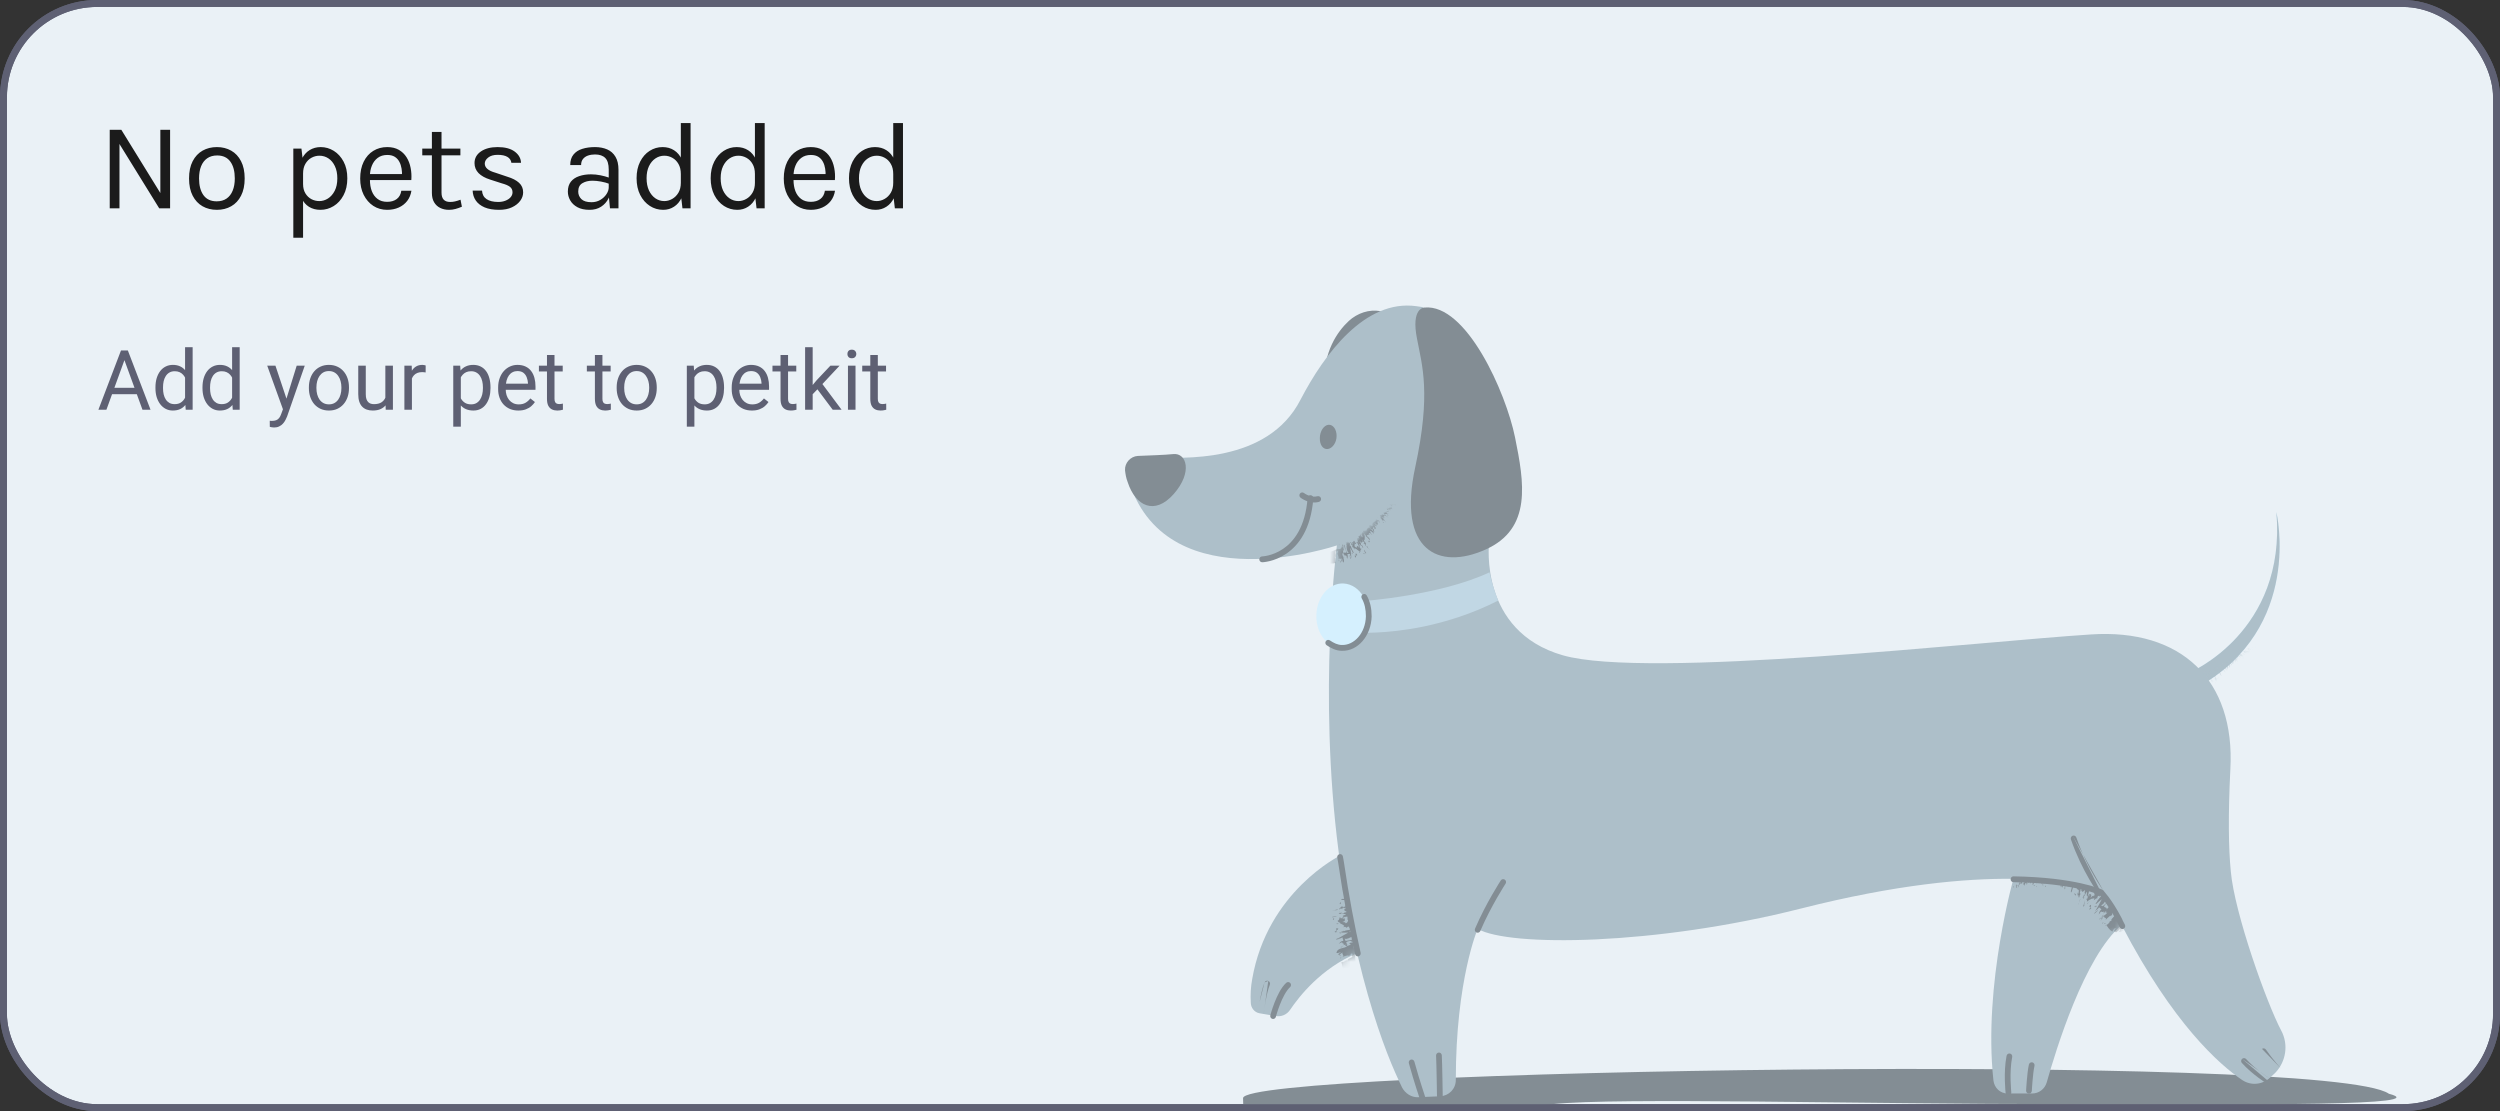 <svg width="360" height="160" viewBox="0 0 360 160" fill="none" xmlns="http://www.w3.org/2000/svg">
<rect x="0" y="0" width="360" height="160" fill="#333333" stroke="none"/>
<rect x="0.5" y="0.5" width="359" height="159" rx="13.5" fill="#EAF1F6" stroke="#5E6073"/>
<mask id="mask0_434_4844" style="mask-type:alpha" maskUnits="userSpaceOnUse" x="0" y="0" width="360" height="160">
<rect x="0.5" y="0.5" width="359" height="159" rx="13.5" fill="#EAF1F6" stroke="#5E6073"/>
</mask>
<g mask="url(#mask0_434_4844)">
<path d="M315.331 96.835C315.331 96.835 329.306 90.96 327.797 73.733C327.797 73.733 331.799 90.425 316.446 98.972C316.381 99.039 314.085 98.104 315.331 96.835Z" fill="#D5F0FE"/>
<path d="M315.331 96.835C315.331 96.835 329.306 90.96 327.797 73.733C327.797 73.733 331.799 90.425 316.446 98.972C316.381 99.039 314.085 98.104 315.331 96.835Z" fill="#ADBFC9"/>
<mask id="mask1_434_4844" style="mask-type:luminance" maskUnits="userSpaceOnUse" x="314" y="73" width="15" height="26">
<path d="M315.332 96.835C315.332 96.835 329.307 90.96 327.798 73.733C327.798 73.733 331.8 90.425 316.447 98.972C316.382 99.039 314.085 98.104 315.332 96.835Z" fill="white"/>
</mask>
<g mask="url(#mask1_434_4844)">
<path d="M318.416 96.568V96.702C318.482 96.702 318.416 96.635 318.416 96.568Z" fill="#ADBFC9"/>
<path d="M320.778 95.433L320.712 95.3C320.712 95.344 320.734 95.389 320.778 95.433Z" fill="#ADBFC9"/>
<path d="M316.055 97.237C316.055 97.169 315.987 97.169 316.055 97.237Z" fill="#ADBFC9"/>
<path d="M321.5 94.764V94.698C321.434 94.633 321.5 94.698 321.5 94.764Z" fill="#ADBFC9"/>
<path d="M316.841 97.103C316.972 97.503 316.776 97.169 316.841 97.57C316.841 97.436 316.907 97.37 316.972 97.637C316.972 97.904 316.841 97.637 316.972 97.971L317.038 97.837C317.104 97.971 317.169 98.304 317.169 98.238C317.104 97.704 317.432 98.371 317.497 98.238V98.304L317.694 98.505V98.438C317.825 98.638 317.957 98.772 318.022 98.705C317.957 98.438 318.285 98.505 318.219 98.238C318.219 98.304 318.153 98.304 318.088 98.304L317.957 97.971C318.022 97.971 318.088 98.238 318.088 98.037C317.891 97.57 317.957 98.104 317.891 98.037V97.77C317.76 97.77 317.628 97.703 317.694 98.171C317.628 98.104 317.563 97.904 317.563 97.837C317.563 98.104 317.432 97.57 317.432 97.837C317.3 97.436 317.563 97.57 317.497 97.303C317.694 97.57 317.76 97.236 317.825 97.169C317.957 97.436 317.957 97.77 318.088 97.904C318.285 98.037 318.153 97.703 318.153 97.503C318.285 97.57 318.35 97.971 318.481 97.971V98.171C318.744 98.572 318.481 97.971 318.613 98.037C318.547 97.904 318.481 97.837 318.416 97.904C318.35 97.77 318.35 97.637 318.416 97.637C318.35 97.436 318.285 97.169 318.416 97.236C318.481 97.503 318.547 97.37 318.613 97.503V97.57C318.613 97.436 318.744 97.436 318.744 97.436V97.503C318.744 97.37 318.613 97.103 318.744 97.103C318.809 97.236 318.875 97.57 318.941 97.503C319.006 97.703 318.941 97.77 318.875 97.703C318.941 97.77 319.137 98.037 319.072 98.104C319.203 98.304 319.137 97.971 319.203 98.037C319.137 97.971 319.137 97.904 319.072 97.837C319.203 98.171 319.269 97.77 319.137 97.57V97.77C319.006 97.503 319.006 97.303 318.941 97.169C319.137 97.57 319.072 96.902 319.269 97.169L319.137 96.969C319.334 96.969 319.269 96.502 319.334 96.301C319.334 96.435 319.597 96.902 319.4 96.769C319.597 96.769 319.662 97.169 319.859 97.37C320.056 97.436 319.728 96.969 319.662 96.769L319.597 96.902C319.4 96.368 319.925 96.835 319.925 96.435C319.99 96.568 319.925 96.502 319.925 96.568C320.122 96.769 319.99 96.502 319.925 96.368C319.99 96.368 320.187 96.435 320.318 96.769C320.45 96.769 320.187 96.568 320.187 96.502L320.253 96.568L320.122 96.168C320.253 96.234 320.45 96.301 320.646 96.568C320.778 96.435 320.253 95.901 320.318 95.7C320.45 95.834 320.45 95.901 320.515 96.034L320.581 95.967C320.778 96.301 320.581 96.234 320.843 96.568C320.646 96.101 320.909 96.368 320.843 96.034C320.712 95.767 320.975 95.834 320.975 95.767C321.04 95.967 320.975 96.034 320.975 96.101C321.106 96.168 321.237 95.901 321.04 95.567C321.106 95.567 321.303 95.634 321.368 95.834C321.565 95.767 321.04 95.367 321.237 95.3L321.434 95.567C321.827 95.767 321.434 95.033 321.827 95.233L321.565 94.966C321.696 95.033 321.827 95.099 321.893 95.166V95.3C322.155 95.5 321.762 95.033 321.959 95.099C321.893 95.033 321.631 94.899 321.565 94.766C321.434 95.166 320.843 94.966 320.843 95.433C320.909 95.433 320.909 95.5 320.975 95.567C320.909 95.5 320.909 95.634 320.778 95.5C320.778 95.634 320.45 95.3 320.384 95.3C320.515 95.5 320.187 95.3 320.45 95.634L320.253 95.433C320.318 95.567 320.45 95.767 320.45 95.834C320.384 95.834 320.253 95.7 320.253 95.567C319.99 95.567 319.794 95.767 319.662 95.967L319.597 95.767C319.466 95.7 319.597 96.168 319.4 95.7C319.4 95.901 319.072 95.7 319.334 96.168C319.006 95.767 319.006 96.101 318.875 96.234C319.137 96.635 318.809 96.435 318.875 96.635C318.678 96.301 318.809 96.234 318.744 96.034C318.875 96.635 318.219 95.834 318.547 96.702L318.481 96.635C318.481 96.635 318.35 96.502 318.285 96.502C318.35 96.635 318.416 96.702 318.35 96.769C318.285 96.769 318.219 96.502 318.153 96.435C318.153 96.702 318.022 96.835 318.153 97.169C318.088 97.103 317.957 96.902 317.957 96.835C317.891 97.169 317.76 96.835 317.694 97.103C317.76 97.103 317.563 96.702 317.694 96.835C317.432 96.368 317.497 97.036 317.235 96.769L317.3 97.103C317.235 97.169 317.169 96.902 317.169 96.769C316.972 96.635 316.972 96.835 316.841 96.835C316.841 96.769 316.841 96.702 316.841 96.769H316.71C316.71 96.835 316.71 97.036 316.776 97.236C316.71 97.103 316.71 96.969 316.841 97.103Z" fill="#ADBFC9"/>
<path d="M318.744 98.171C318.679 98.104 318.679 98.037 318.679 98.037C318.679 98.104 318.679 98.171 318.744 98.171Z" fill="#ADBFC9"/>
<path d="M315.332 98.171C315.398 98.705 315.398 98.104 315.529 98.238C315.464 98.304 315.529 98.638 315.529 98.772C315.529 98.104 315.66 98.905 315.792 98.705C315.857 98.905 315.726 98.972 315.792 99.172C315.857 98.972 315.989 98.905 315.989 98.505C316.12 98.505 316.251 98.572 316.382 98.505C316.317 98.638 316.448 98.838 316.382 99.172C316.448 98.705 316.579 98.171 316.645 97.637C316.732 97.904 316.798 98.171 316.841 98.438C317.104 98.638 316.776 98.037 317.038 98.104L316.973 98.037C317.038 97.904 316.907 97.503 316.907 97.236L316.71 97.37C316.645 97.103 316.776 97.103 316.776 97.036C316.776 96.702 316.645 96.835 316.579 96.568C316.579 96.769 316.513 96.769 316.513 96.835L316.448 96.702C316.317 96.568 316.382 96.969 316.317 96.969V96.902V97.37H316.382C316.382 97.704 316.251 97.971 316.448 98.371L316.251 98.304C316.185 97.904 316.185 97.303 316.251 97.236V97.103C316.12 96.902 316.054 97.436 316.185 97.77C316.251 98.705 315.857 97.837 315.792 98.238C315.726 97.971 315.792 97.904 315.857 97.704C315.901 97.659 315.945 97.704 315.989 97.837C316.185 97.637 315.857 97.036 316.054 97.103C316.185 97.236 315.989 97.503 316.12 97.57V96.835C316.054 96.835 315.989 96.969 315.923 97.103C315.792 97.37 315.595 97.37 315.464 97.37C315.332 97.37 315.267 97.236 315.267 97.236C314.676 97.37 314.086 97.436 313.495 97.37C313.299 97.436 313.233 97.37 313.036 98.037C313.036 98.171 313.167 98.171 313.102 98.371C313.167 98.104 313.299 97.971 313.364 98.037C313.364 98.304 313.233 98.171 313.233 98.238C313.167 98.371 313.167 98.438 313.102 98.438C313.167 98.838 313.43 98.772 313.561 98.304C313.627 98.572 313.43 98.705 313.364 98.905C313.692 99.172 313.955 99.106 314.348 99.172C314.348 98.705 314.414 98.905 314.48 98.572V98.705C314.48 98.638 314.545 98.304 314.48 98.238C314.676 98.572 314.742 97.637 314.808 97.436V97.704C314.895 97.659 314.961 97.592 315.004 97.503C315.201 97.971 314.873 97.57 314.939 98.171L315.004 98.104C315.004 98.304 314.939 98.705 314.939 98.905C315.136 98.505 315.201 99.039 315.398 98.772C315.398 99.039 315.201 99.239 315.201 99.306C315.267 99.306 315.398 99.106 315.398 99.373V99.039C315.529 98.972 315.398 99.373 315.464 99.573C315.464 99.373 315.136 98.371 315.332 98.171Z" fill="#ADBFC9"/>
<path d="M317.957 97.77C317.913 97.77 317.892 97.792 317.892 97.836L317.957 97.77Z" fill="#ADBFC9"/>
<path d="M317.629 98.505V98.638C317.673 98.594 317.673 98.549 317.629 98.505Z" fill="#ADBFC9"/>
<path d="M317.761 98.972C317.695 98.839 317.761 98.839 317.695 98.638C317.695 98.772 317.564 98.772 317.761 98.972Z" fill="#ADBFC9"/>
<path d="M324.977 93.296C324.912 93.23 324.911 93.096 324.78 93.096V93.23L324.977 93.296Z" fill="#ADBFC9"/>
<path d="M324.518 93.297H324.387L324.715 93.63C324.715 93.497 324.452 93.363 324.518 93.297Z" fill="#ADBFC9"/>
<path d="M324.19 93.362L324.124 93.297C324.124 93.297 324.124 93.362 324.19 93.362Z" fill="#ADBFC9"/>
<path d="M324.321 93.497L324.517 93.697L324.452 93.43L324.321 93.497C324.277 93.452 324.233 93.408 324.189 93.363L324.321 93.497Z" fill="#ADBFC9"/>
<path d="M323.599 93.43C323.73 93.497 323.795 93.63 323.927 93.697C324.058 93.697 323.73 93.363 323.927 93.43C324.058 93.697 324.124 93.497 324.255 93.564C323.992 93.43 323.795 93.297 323.599 93.43L323.795 93.497C323.795 93.497 323.73 93.43 323.599 93.43Z" fill="#ADBFC9"/>
<path d="M323.664 94.165L323.467 93.897C323.599 93.964 323.664 93.897 323.927 94.098C323.927 94.031 323.795 93.964 323.795 93.831C323.927 93.897 324.058 93.964 323.927 93.764C323.664 93.764 323.599 93.697 323.467 93.764C323.402 93.697 323.467 93.697 323.467 93.697H323.271C323.467 93.964 323.402 94.098 323.664 94.165Z" fill="#ADBFC9"/>
<path d="M323.402 94.098C323.468 94.031 323.271 93.764 323.074 93.697C323.074 93.831 323.14 93.897 323.14 93.964C323.14 93.964 323.205 93.897 323.402 94.098Z" fill="#ADBFC9"/>
<path d="M323.271 94.231C323.14 94.165 322.812 93.964 323.009 94.231C323.074 94.098 323.402 94.432 323.271 94.231Z" fill="#ADBFC9"/>
<path d="M322.615 94.499H322.877C323.205 94.766 322.877 94.632 323.009 94.832C323.14 94.766 323.074 94.699 322.943 94.499C323.009 94.499 322.877 94.298 322.812 94.165C322.943 94.499 322.221 93.831 322.615 94.499Z" fill="#ADBFC9"/>
<path d="M323.14 94.499L323.074 94.365V94.499H323.14Z" fill="#ADBFC9"/>
<path d="M322.025 94.499C321.631 94.231 322.09 94.832 321.828 94.766C321.828 94.766 321.762 94.699 321.762 94.632L321.696 94.699L321.631 94.632C321.828 94.832 321.828 94.966 321.959 95.166C322.221 95.3 321.762 94.899 322.025 95.033C322.09 95.166 322.221 95.3 322.287 95.367C322.221 95.233 322.156 95.099 322.025 94.966C322.025 94.899 322.156 95.033 322.221 95.099C322.156 94.899 321.893 94.632 322.025 94.632C322.221 94.766 322.287 94.966 322.287 94.766C321.959 94.499 322.418 94.699 322.287 94.499C322.418 94.499 322.615 94.632 322.746 94.766C322.484 94.499 322.353 94.231 322.353 94.165L322.418 94.499L322.09 94.231C322.221 94.432 322.156 94.499 322.025 94.499Z" fill="#ADBFC9"/>
<path d="M322.877 94.899L322.943 94.966L323.008 95.033L322.877 94.899Z" fill="#ADBFC9"/>
<path d="M322.221 95.567L322.024 95.433L322.156 95.567H322.221Z" fill="#ADBFC9"/>
<path d="M320.385 96.769C320.516 96.835 320.385 96.635 320.254 96.435C320.122 96.435 320.385 96.635 320.385 96.769Z" fill="#ADBFC9"/>
<path d="M319.335 97.77C319.466 97.904 319.401 97.637 319.532 97.57C319.401 97.503 319.335 97.637 319.335 97.77Z" fill="#ADBFC9"/>
<path d="M319.203 98.838C319.203 98.772 319.203 98.705 319.138 98.705L319.006 98.237C318.809 98.104 319.072 98.705 319.203 98.838Z" fill="#ADBFC9"/>
<path d="M318.547 99.239L318.613 99.039H318.547C318.482 98.838 318.482 98.772 318.482 98.571C318.416 98.705 318.416 98.905 318.547 99.239Z" fill="#ADBFC9"/>
<path d="M318.481 98.438C318.547 98.569 318.547 98.504 318.481 98.438Z" fill="#ADBFC9"/>
<path d="M318.416 98.503C318.46 98.503 318.46 98.503 318.416 98.503C318.482 98.438 318.416 98.372 318.416 98.503Z" fill="#ADBFC9"/>
<path d="M318.35 99.039L318.153 99.172L318.285 99.239C318.219 98.905 318.481 99.306 318.35 99.039Z" fill="#ADBFC9"/>
<path d="M317.301 99.106L317.235 98.838C317.104 98.772 317.104 99.506 316.907 99.039C316.973 99.172 316.907 99.373 317.038 99.439C317.038 99.106 317.17 99.039 317.301 99.106Z" fill="#ADBFC9"/>
<path d="M316.776 98.772C316.776 98.705 316.71 98.638 316.71 98.571C316.645 98.571 316.645 98.705 316.71 98.838C316.579 98.371 316.776 99.039 316.776 98.772Z" fill="#ADBFC9"/>
<path d="M316.186 98.905C316.251 98.905 316.251 98.838 316.186 98.772C316.055 98.838 316.186 99.106 316.12 99.373C316.317 99.506 316.317 99.039 316.186 98.905Z" fill="#ADBFC9"/>
<path d="M315.136 96.835C315.201 97.103 315.267 97.036 315.267 96.969C315.267 96.969 315.201 96.902 315.136 96.835Z" fill="#ADBFC9"/>
<path d="M315.332 98.972L315.398 99.039V98.638L315.332 98.972Z" fill="#ADBFC9"/>
</g>
<path d="M179 158.13C179 154 335.5 151.5 344 157.5C350.626 159.236 326.025 159.065 297.748 158.998C267.699 158.998 233.276 157.998 223.5 159C204.474 160.87 179 174.537 179 158.13Z" fill="#838D94"/>
<path d="M305.556 133.158C300.11 137.765 296.042 151.253 294.73 155.86C294.468 156.795 293.615 157.463 292.631 157.463H289.088C288.038 157.463 287.185 156.661 287.054 155.593C285.545 141.705 290.072 126.014 290.072 126.014C290.072 126.014 294.337 121.874 300.045 123.143C305.818 124.545 315.135 125.012 305.556 133.158Z" fill="#ADBFC9"/>
<path fill-rule="evenodd" clip-rule="evenodd" d="M289.432 151.708C289.655 151.754 289.801 151.975 289.756 152.203C289.535 153.327 289.502 154.594 289.526 155.591C289.538 156.087 289.564 156.511 289.587 156.811C289.599 156.961 289.61 157.079 289.617 157.16C289.621 157.2 289.624 157.23 289.627 157.251L289.629 157.274L289.63 157.279L289.63 157.28C289.656 157.511 289.494 157.72 289.267 157.747C289.04 157.774 288.835 157.608 288.809 157.377L289.219 157.329C288.809 157.377 288.809 157.378 288.809 157.377L288.808 157.375L288.808 157.367L288.805 157.341C288.802 157.318 288.799 157.285 288.795 157.242C288.786 157.157 288.775 157.033 288.763 156.877C288.739 156.565 288.712 156.125 288.699 155.612C288.674 154.589 288.707 153.251 288.945 152.038C288.99 151.811 289.208 151.663 289.432 151.708Z" fill="#838D94"/>
<path fill-rule="evenodd" clip-rule="evenodd" d="M292.659 152.98C292.882 153.033 293.019 153.26 292.967 153.486C292.844 154.019 292.747 154.909 292.681 155.687C292.649 156.072 292.624 156.421 292.608 156.675C292.6 156.802 292.594 156.904 292.59 156.975L292.585 157.056L292.584 157.077L292.584 157.084C292.584 157.084 292.584 157.084 292.584 157.084C292.572 157.316 292.377 157.494 292.149 157.482C291.921 157.47 291.746 157.272 291.758 157.04L291.759 157.032L291.76 157.01L291.765 156.926C291.769 156.854 291.775 156.749 291.783 156.62C291.8 156.363 291.825 156.007 291.858 155.615C291.923 154.841 292.023 153.894 292.162 153.293C292.215 153.067 292.437 152.927 292.659 152.98Z" fill="#838D94"/>
<mask id="mask2_434_4844" style="mask-type:luminance" maskUnits="userSpaceOnUse" x="286" y="122" width="24" height="36">
<path d="M305.555 133.158C300.109 137.765 296.041 151.253 294.729 155.86C294.467 156.795 293.614 157.462 292.63 157.462H289.087C288.037 157.462 287.184 156.661 287.053 155.593C285.544 141.705 290.071 126.014 290.071 126.014C290.071 126.014 294.336 121.874 300.044 123.143C305.817 124.545 315.134 125.012 305.555 133.158Z" fill="white"/>
</mask>
<g mask="url(#mask2_434_4844)">
<path d="M296.042 126.682V126.481C296.108 126.548 296.108 126.615 296.042 126.682Z" fill="#838D94"/>
<path d="M299.322 129.219C299.322 129.219 299.322 129.284 299.257 129.284C299.257 129.219 299.322 129.219 299.322 129.219Z" fill="#838D94"/>
<path d="M303.521 129.686C303.587 129.752 303.587 129.686 303.521 129.686V129.752C303.521 129.817 303.521 129.752 303.521 129.686Z" fill="#838D94"/>
<path d="M302.603 132.491L302.472 132.624C302.515 132.535 302.559 132.491 302.603 132.491Z" fill="#838D94"/>
<path d="M303.719 129.085C303.719 129.152 303.653 129.152 303.653 129.219C303.653 129.174 303.675 129.13 303.719 129.085Z" fill="#838D94"/>
<path d="M299.978 127.216V127.281C299.934 127.281 299.934 127.259 299.978 127.216Z" fill="#838D94"/>
<path d="M294.664 126.413C294.599 126.413 294.599 126.347 294.599 126.347C294.642 126.304 294.664 126.325 294.664 126.413Z" fill="#838D94"/>
<path d="M302.602 128.685C302.143 129.018 302.668 128.818 302.274 129.152C302.34 129.018 302.34 128.885 302.077 129.085C301.881 129.352 302.209 129.152 301.881 129.486L301.946 129.286C301.749 129.419 301.553 129.686 301.487 129.619C301.881 129.085 301.093 129.553 301.093 129.419V129.486C300.962 129.553 300.896 129.553 300.831 129.619L300.896 129.553C300.634 129.753 300.503 129.886 300.503 129.82C300.547 129.686 300.547 129.597 300.503 129.553C300.437 129.486 300.372 129.486 300.437 129.352C300.437 129.486 300.503 129.486 300.568 129.419L300.7 129.018C300.568 129.018 300.568 129.419 300.568 129.085C300.7 128.685 300.765 128.885 300.765 129.018C300.765 129.063 300.787 129.085 300.831 129.085C300.831 129.018 300.896 128.885 300.831 128.818V128.751H300.896C301.028 128.751 301.29 128.751 301.028 129.286C301.159 129.219 301.29 129.018 301.29 128.952C301.159 129.286 301.553 128.751 301.487 129.085C301.815 128.685 301.421 128.685 301.487 128.351C301.29 128.484 301.224 128.418 301.159 128.351C301.028 128.284 301.028 128.084 300.896 128.017C300.765 128.418 300.765 128.751 300.634 128.952C300.372 129.152 300.568 128.685 300.503 128.418C300.372 128.484 300.24 129.018 300.109 129.018V129.286C299.847 129.753 300.109 129.018 299.978 129.085C300.044 128.952 300.109 128.818 300.175 128.885C300.24 128.685 300.24 128.618 300.175 128.551C300.24 128.284 300.306 128.017 300.175 128.084C300.175 128.418 299.978 128.284 299.912 128.418V128.484C299.847 128.351 299.781 128.351 299.715 128.284V128.351C299.715 128.217 299.781 127.817 299.65 127.883C299.584 128.017 299.584 128.484 299.519 128.418C299.453 128.685 299.584 128.751 299.65 128.685C299.519 128.751 299.387 129.152 299.453 129.152C299.322 129.419 299.387 129.018 299.256 129.085C299.322 129.018 299.322 128.885 299.322 128.818C299.191 129.219 299.125 128.751 299.191 128.484L299.256 128.751C299.387 128.418 299.322 128.15 299.387 128.017C299.191 128.551 299.191 127.683 298.994 128.084L299.125 127.817C298.863 127.883 298.797 127.282 298.6 127.082C298.666 127.282 298.469 127.883 298.666 127.683C298.403 127.75 298.469 128.217 298.272 128.484C298.075 128.618 298.338 127.95 298.338 127.75L298.403 127.883C298.403 127.149 297.944 127.883 297.813 127.416C297.747 127.616 297.813 127.55 297.878 127.616C297.682 127.95 297.813 127.549 297.747 127.349C297.616 127.349 297.419 127.483 297.419 127.95C297.288 128.017 297.485 127.683 297.485 127.549L297.419 127.616V127.082C297.288 127.216 297.091 127.416 296.96 127.817C296.697 127.683 297.091 126.815 296.96 126.615C296.829 126.815 296.894 126.949 296.894 127.082L296.763 127.015C296.697 127.483 296.894 127.282 296.763 127.817C296.763 127.216 296.632 127.616 296.501 127.216V127.149C296.501 126.748 296.238 126.949 296.173 126.882C296.173 127.149 296.304 127.149 296.369 127.282C296.238 127.416 295.976 127.216 295.91 126.681C295.845 126.748 295.648 126.949 295.713 127.149C295.451 127.216 295.713 126.414 295.517 126.548L295.451 126.949C295.123 127.416 295.057 126.414 294.795 126.815L294.86 126.348C294.795 126.548 294.664 126.615 294.598 126.815L294.664 127.015C294.532 127.416 294.598 126.615 294.467 126.882C294.467 126.748 294.664 126.414 294.664 126.281C295.057 126.615 295.648 126.081 296.041 126.615C296.041 126.681 295.976 126.748 295.976 126.815C296.041 126.681 296.107 126.882 296.173 126.615V126.548C296.304 126.681 296.501 126.147 296.566 126.147C296.566 126.481 296.829 126.081 296.697 126.615L296.829 126.281C296.829 126.481 296.763 126.748 296.763 126.882C296.829 126.882 296.894 126.615 296.894 126.481C297.288 126.348 297.616 126.481 297.944 126.748V126.481C298.075 126.348 298.141 127.015 298.206 126.348C298.338 126.615 298.731 126.281 298.535 126.949C298.797 126.348 298.994 126.815 299.191 126.949C298.994 127.483 299.322 127.149 299.322 127.416C299.453 127.015 299.256 126.949 299.322 126.615C299.387 127.349 300.109 126.348 299.847 127.483C299.89 127.438 299.912 127.394 299.912 127.349C299.978 127.349 300.109 127.216 300.109 127.149C300.044 127.349 299.978 127.416 300.044 127.483C300.109 127.483 300.175 127.149 300.24 127.015C300.306 127.282 300.568 127.483 300.437 127.95C300.503 127.817 300.634 127.616 300.634 127.549C300.765 128.017 300.896 127.549 301.093 127.883C300.962 127.817 301.224 127.416 301.028 127.549C301.159 127.282 301.29 127.349 301.421 127.416C301.553 127.55 301.684 127.817 301.946 127.75C301.881 127.883 301.881 128.017 301.815 128.15C301.946 128.351 302.209 128.017 302.143 127.817C302.405 127.817 302.471 127.883 302.471 128.017C302.537 128.084 302.537 128.217 302.602 128.284C302.668 128.284 302.668 128.217 302.668 128.15C302.733 128.217 302.799 128.284 302.865 128.351C302.799 128.418 302.733 128.685 302.537 128.818C302.733 128.885 302.799 128.685 302.602 128.685Z" fill="#838D94"/>
<path d="M299.781 129.352C299.847 129.286 299.847 129.219 299.912 129.219C299.912 129.286 299.847 129.286 299.781 129.352Z" fill="#838D94"/>
<path d="M303.456 131.355C302.931 131.689 303.456 131.155 303.259 131.155C303.259 131.289 302.931 131.489 302.8 131.556C303.39 130.955 302.603 131.556 302.603 131.222C302.406 131.355 302.406 131.489 302.209 131.689C302.275 131.489 302.275 131.222 302.603 130.955C302.472 130.755 302.275 130.755 302.275 130.621C302.209 130.821 301.947 130.955 301.685 131.222C302.013 130.755 302.341 130.087 302.669 129.486C302.275 129.82 302.209 129.82 301.881 130.154C301.488 130.154 302.209 129.82 301.947 129.686H302.078C302.144 129.486 302.472 129.152 302.669 128.952C302.734 129.018 302.8 129.152 302.8 129.219C303.062 129.018 302.931 128.885 302.931 128.751C303.194 128.418 303.259 128.685 303.456 128.418C303.259 128.618 303.456 128.685 303.39 128.818L303.522 128.685C303.784 128.685 303.456 129.018 303.522 129.152C303.587 129.152 303.587 129.085 303.653 129.085C303.522 129.219 303.325 129.419 303.325 129.553V129.486C303.062 129.82 302.997 130.22 302.537 130.354L302.8 130.487C303.194 130.154 303.718 129.686 303.653 129.486L303.784 129.352C304.112 129.286 303.718 129.887 303.325 130.087C302.472 130.888 303.587 130.487 303.325 130.955C303.587 130.755 303.653 130.621 303.784 130.421C303.784 130.354 303.784 130.287 303.522 130.487C303.522 130.154 304.375 129.953 304.046 129.753C303.85 129.753 303.784 130.22 303.587 130.02L304.178 129.352C304.243 129.486 304.243 129.686 304.178 129.82C304.112 130.688 304.768 130.755 304.768 130.755C305.227 131.623 305.621 132.424 306.015 133.292C306.08 133.626 306.146 133.692 305.424 134.227C305.227 134.227 305.227 134.093 304.965 134.293C305.227 134.093 305.359 133.893 305.227 133.826C304.965 133.959 305.162 134.026 305.096 134.026H305.031C304.899 134.093 304.834 134.227 304.834 134.227C304.375 134.293 304.309 134.026 304.703 133.626C304.375 133.692 304.309 133.959 304.178 134.16C303.718 133.893 303.587 133.559 303.325 133.225C303.784 132.891 303.587 132.958 303.85 132.758L303.653 132.824C303.718 132.758 304.046 132.491 304.178 132.557C303.653 132.557 304.637 131.89 304.703 131.556L304.44 131.756C304.375 131.623 304.375 131.556 304.44 131.355C303.85 131.422 304.506 131.623 303.85 131.956L303.915 131.823C303.718 132.023 303.325 132.29 303.194 132.491C303.456 132.023 302.866 132.29 302.997 131.89C302.734 132.09 302.669 132.424 302.669 132.491C302.603 132.424 302.669 132.157 302.472 132.357L302.8 132.09C302.734 131.956 302.472 132.29 302.275 132.424C302.209 132.223 303.39 131.756 303.456 131.355Z" fill="#838D94"/>
<path d="M300.7 128.818C300.744 128.818 300.788 128.84 300.831 128.884C300.766 128.884 300.766 128.818 300.7 128.818Z" fill="#838D94"/>
<path d="M300.896 129.753C300.853 129.797 300.831 129.842 300.831 129.886C300.765 129.82 300.831 129.82 300.896 129.753Z" fill="#838D94"/>
<path d="M300.503 130.22C300.59 130.131 300.678 130.02 300.765 129.887C300.7 129.953 300.765 130.087 300.503 130.22Z" fill="#838D94"/>
<path d="M289.941 127.883C289.941 127.75 289.875 127.616 289.875 127.55L290.006 127.683L289.941 127.883Z" fill="#838D94"/>
<path d="M290.269 127.483L290.4 127.349L290.465 127.883C290.269 127.883 290.4 127.483 290.269 127.483Z" fill="#838D94"/>
<path d="M290.662 127.416V127.817L290.531 127.483L290.662 127.416C290.597 127.282 290.662 127.282 290.662 127.216V127.416Z" fill="#838D94"/>
<path d="M291.187 126.748C291.121 126.882 291.187 127.149 291.187 127.283C291.056 127.416 291.056 126.815 290.924 127.015C291.056 127.349 290.859 127.216 290.728 127.483C290.793 127.082 290.859 126.882 291.056 126.748V127.015C291.187 127.015 291.121 126.815 291.187 126.748Z" fill="#838D94"/>
<path d="M291.843 127.416L291.778 127.015C291.712 127.216 291.581 127.149 291.515 127.55C291.45 127.483 291.45 127.349 291.45 127.216C291.384 127.416 291.318 127.55 291.318 127.282C291.581 127.015 291.515 126.949 291.778 126.882C291.778 126.837 291.756 126.815 291.712 126.815L291.909 126.615C291.843 127.082 292.04 127.149 291.843 127.416Z" fill="#838D94"/>
<path d="M292.106 127.149C291.975 127.082 291.975 126.748 292.04 126.548L292.237 126.882C292.171 126.815 292.106 126.815 292.106 127.149Z" fill="#838D94"/>
<path d="M292.303 127.149C292.368 126.949 292.5 126.548 292.565 126.949C292.368 126.882 292.368 127.483 292.303 127.149Z" fill="#838D94"/>
<path d="M293.155 126.949L292.892 127.149C292.761 127.616 292.958 127.349 293.024 127.55C292.827 127.616 292.892 127.483 292.761 127.149C292.696 127.149 292.63 126.882 292.564 126.748C292.892 127.216 293.024 126.014 293.155 126.949Z" fill="#838D94"/>
<path d="M292.631 127.349V127.149L292.762 127.349H292.631Z" fill="#838D94"/>
<path d="M293.811 126.481C294.008 125.947 294.008 126.882 294.205 126.615V126.481L294.336 126.548V126.414C294.271 126.748 294.402 126.949 294.402 127.216C294.205 127.549 294.402 126.748 294.205 127.149V127.683C294.139 127.483 294.139 127.282 294.139 127.082C294.074 127.015 294.074 127.216 294.008 127.349C293.943 127.149 294.008 126.615 293.811 126.748C293.68 127.015 293.811 127.216 293.68 127.082C293.811 126.548 293.483 127.149 293.483 126.815C293.352 126.882 293.221 127.216 293.221 127.416C293.286 127.015 293.221 126.615 293.155 126.481L293.352 126.882L293.483 126.414C293.615 126.548 293.68 126.548 293.811 126.481Z" fill="#838D94"/>
<path d="M293.221 127.55L293.286 127.616L293.221 127.75V127.55Z" fill="#838D94"/>
<path d="M294.467 127.75L294.598 127.483V127.683L294.467 127.75Z" fill="#838D94"/>
<path d="M297.354 128.017C297.223 128.15 297.288 127.817 297.354 127.55C297.485 127.55 297.288 127.883 297.354 128.017Z" fill="#838D94"/>
<path d="M298.929 128.885C298.798 129.085 298.798 128.751 298.667 128.685C298.798 128.618 298.929 128.751 298.929 128.885Z" fill="#838D94"/>
<path d="M299.322 130.287C299.322 130.154 299.322 130.087 299.388 130.087L299.519 129.486C299.65 129.286 299.388 130.02 299.322 130.287Z" fill="#838D94"/>
<path d="M300.044 130.621L299.979 130.354H300.044C300.11 130.087 300.11 130.02 300.11 129.753C300.175 129.953 300.175 130.22 300.044 130.621Z" fill="#838D94"/>
<path d="M300.044 129.619C300.088 129.664 300.088 129.664 300.044 129.619C300.044 129.82 300.044 129.753 300.044 129.619Z" fill="#838D94"/>
<path d="M300.175 129.753V129.82C300.132 129.775 300.132 129.753 300.175 129.753C300.175 129.619 300.11 129.619 300.175 129.753Z" fill="#838D94"/>
<path d="M300.24 130.354V130.421L300.175 130.487C300.24 130.287 300.24 130.354 300.175 130.421C300.175 130.487 300.109 130.554 300.24 130.354Z" fill="#838D94"/>
<path d="M300.831 130.487L301.094 130.287C301.225 130.354 300.765 131.022 301.29 130.688C301.093 130.754 301.028 131.022 300.831 130.955C301.093 130.688 300.962 130.554 300.831 130.487Z" fill="#838D94"/>
<path d="M301.619 130.554C301.685 130.487 301.75 130.421 301.882 130.421C301.947 130.421 301.882 130.621 301.75 130.688C302.013 130.287 301.422 130.821 301.619 130.554Z" fill="#838D94"/>
<path d="M302.013 131.155C302.013 131.088 302.013 131.022 302.078 131.022C302.144 131.155 301.816 131.355 301.619 131.556C301.422 131.622 301.816 131.222 302.013 131.155Z" fill="#838D94"/>
<path d="M304.834 130.421C304.571 130.621 304.506 130.487 304.637 130.354C304.571 130.487 304.703 130.487 304.834 130.421Z" fill="#838D94"/>
<path d="M302.734 131.956H302.603L302.996 131.689L302.734 131.956Z" fill="#838D94"/>
<path d="M302.93 132.824L302.733 133.025V132.891L302.93 132.824Z" fill="#838D94"/>
<path d="M303.128 132.891L303.194 133.025H303.063C302.931 133.025 303.128 132.891 303.128 132.891Z" fill="#838D94"/>
<path d="M303.259 133.292H303.193L303.325 133.092L303.259 133.292Z" fill="#838D94"/>
<path d="M306.08 134.16C306.342 133.959 306.211 134.227 306.342 134.227C306.277 134.227 305.883 134.36 306.08 134.16Z" fill="#838D94"/>
</g>
<path d="M192.971 123.209C192.971 123.209 182.473 128.351 180.308 141.037C180.112 142.105 180.046 143.24 180.112 144.375C180.112 145.11 180.636 145.778 181.358 145.911C182.08 146.045 182.998 146.178 183.72 146.312C184.507 146.445 185.295 146.112 185.754 145.444C187.066 143.507 190.215 139.435 195.464 137.231C195.464 137.231 201.041 136.83 202.615 132.758C204.19 128.685 197.957 122.208 196.382 122.208C194.873 122.275 192.971 123.209 192.971 123.209Z" fill="#ADBFC9"/>
<path fill-rule="evenodd" clip-rule="evenodd" d="M182.63 141.249C182.841 141.337 182.943 141.582 182.856 141.797C182.579 142.486 182.356 143.532 182.2 144.432C182.123 144.876 182.064 145.276 182.025 145.565C182.005 145.709 181.99 145.825 181.98 145.905C181.975 145.945 181.972 145.975 181.969 145.996L181.967 146.019L181.966 146.026C181.966 146.026 181.966 146.026 181.966 146.026M182.63 141.249C182.419 141.161 182.177 141.264 182.091 141.479ZM182.091 141.479C181.777 142.259 181.542 143.383 181.386 144.286ZM181.386 144.286C181.307 144.743 181.247 145.153 181.206 145.449ZM181.206 145.449C181.186 145.596 181.171 145.716 181.16 145.799ZM181.16 145.799C181.155 145.841 181.151 145.873 181.149 145.895ZM181.149 145.895L181.146 145.92ZM181.146 145.92L181.145 145.927ZM181.145 145.927L181.145 145.929ZM181.145 145.929L181.145 145.929ZM181.145 145.929C181.145 145.929 181.145 145.93 181.555 145.978Z" fill="#838D94"/>
<path fill-rule="evenodd" clip-rule="evenodd" d="M185.799 141.557C185.952 141.73 185.938 141.996 185.768 142.151C185.191 142.68 184.678 143.713 184.301 144.681C184.117 145.153 183.973 145.589 183.875 145.908C183.826 146.067 183.788 146.196 183.763 146.285C183.751 146.329 183.741 146.364 183.735 146.387L183.728 146.412L183.726 146.418L183.726 146.42C183.667 146.644 183.441 146.778 183.221 146.718C183 146.659 182.868 146.429 182.927 146.204L183.327 146.312C182.927 146.204 182.927 146.204 182.927 146.204L182.928 146.201L182.93 146.193L182.938 146.163C182.945 146.138 182.955 146.1 182.968 146.053C182.995 145.958 183.035 145.822 183.086 145.656C183.189 145.323 183.339 144.867 183.533 144.371C183.91 143.402 184.48 142.199 185.215 141.526C185.385 141.37 185.646 141.384 185.799 141.557Z" fill="#838D94"/>
<mask id="mask3_434_4844" style="mask-type:luminance" maskUnits="userSpaceOnUse" x="180" y="122" width="23" height="25">
<path d="M192.972 123.209C192.972 123.209 182.474 128.351 180.309 141.037C180.112 142.105 180.047 143.24 180.112 144.375C180.112 145.11 180.637 145.778 181.359 145.911C182.081 146.045 182.999 146.178 183.721 146.312C184.508 146.445 185.296 146.112 185.755 145.444C187.067 143.507 190.216 139.435 195.465 137.231C195.465 137.231 201.042 136.83 202.616 132.758C204.191 128.685 197.958 122.208 196.383 122.208C194.874 122.275 192.972 123.209 192.972 123.209Z" fill="white"/>
</mask>
<g mask="url(#mask3_434_4844)">
<path d="M194.546 130.755C194.481 130.755 194.481 130.82 194.415 130.82C194.415 130.755 194.481 130.755 194.546 130.755Z" fill="#838D94"/>
<path d="M194.415 126.481H194.612C194.481 126.547 194.415 126.547 194.415 126.481Z" fill="#838D94"/>
<path d="M193.497 131.088C193.453 131.133 193.387 131.177 193.3 131.222L193.497 131.088Z" fill="#838D94"/>
<path d="M194.809 134.827V134.893C194.744 134.893 194.809 134.827 194.809 134.827Z" fill="#838D94"/>
<path d="M194.612 134.694C194.568 134.738 194.568 134.738 194.612 134.694Z" fill="#838D94"/>
<path d="M195.268 134.427C195.202 134.427 195.202 134.493 195.137 134.493C195.137 134.493 195.202 134.427 195.268 134.427Z" fill="#838D94"/>
<path d="M194.612 130.754H194.547C194.591 130.71 194.612 130.71 194.612 130.754Z" fill="#838D94"/>
<path d="M194.547 124.946C194.547 124.879 194.612 124.879 194.612 124.812C194.612 124.879 194.612 124.946 194.547 124.946Z" fill="#838D94"/>
<path d="M194.677 133.492C194.153 133.492 194.677 133.626 194.218 133.626C194.349 133.559 194.415 133.492 194.153 133.425C193.89 133.492 194.153 133.559 193.759 133.626L193.89 133.492C193.693 133.425 193.365 133.559 193.365 133.492C193.956 133.359 193.168 133.158 193.234 133.025L193.168 133.092L192.906 132.891H193.037C192.775 132.824 192.578 132.691 192.644 132.557C192.972 132.491 192.775 132.09 193.037 132.023C192.972 132.09 192.972 132.157 193.037 132.224H193.431C193.431 132.09 193.103 132.224 193.3 132.09C193.825 132.09 193.3 132.29 193.365 132.357C193.496 132.29 193.562 132.29 193.628 132.224C193.628 132.424 193.825 132.624 193.3 132.758C193.431 132.824 193.628 132.758 193.693 132.758C193.365 132.891 194.021 132.824 193.693 132.958C194.153 132.891 193.956 132.691 194.218 132.557C193.825 132.357 194.218 132.157 194.284 131.956C193.956 131.956 193.628 132.09 193.431 132.023C193.168 131.823 193.628 131.823 193.825 131.689C193.693 131.556 193.234 131.689 193.234 131.489L192.972 131.623C192.447 131.489 193.168 131.489 193.037 131.422C193.168 131.422 193.3 131.422 193.3 131.556C193.496 131.556 193.562 131.489 193.562 131.422C193.825 131.356 194.087 131.356 193.956 131.222C193.628 131.289 193.759 131.088 193.562 131.088L193.496 131.155C193.628 131.022 193.562 130.955 193.628 130.888H193.562C193.693 130.821 194.087 130.755 193.956 130.688C193.825 130.688 193.431 130.821 193.496 130.688C193.3 130.688 193.234 130.821 193.365 130.955C193.3 130.821 192.906 130.755 192.906 130.955C192.644 130.888 193.037 130.821 192.906 130.755H193.168C192.775 130.755 193.168 130.488 193.431 130.488L193.234 130.621C193.562 130.621 193.759 130.488 193.89 130.554C193.431 130.488 194.153 130.22 193.693 130.154L193.956 130.22C193.825 129.953 194.349 129.753 194.481 129.486C194.349 129.553 193.825 129.553 193.956 129.753C193.825 129.486 193.431 129.686 193.168 129.553C192.972 129.352 193.693 129.486 193.825 129.419H193.693C194.284 129.286 193.562 128.885 193.956 128.618C193.825 128.618 193.89 128.685 193.825 128.685C193.496 128.551 193.89 128.551 194.021 128.484C193.956 128.351 193.825 128.217 193.431 128.284C193.365 128.151 193.693 128.284 193.759 128.217H193.693L194.153 128.084C194.021 127.95 193.825 127.817 193.431 127.75C193.496 127.483 194.284 127.683 194.481 127.483C194.284 127.349 194.153 127.483 194.021 127.483L194.087 127.283C193.628 127.349 193.89 127.483 193.365 127.483C193.89 127.349 193.496 127.283 193.89 127.082H193.956C194.284 127.016 194.087 126.815 194.153 126.682C193.956 126.748 193.89 126.882 193.825 126.949C193.693 126.815 193.825 126.481 194.284 126.348C194.218 126.281 194.021 126.081 193.825 126.214C193.759 125.947 194.481 126.147 194.349 125.88H194.021C193.562 125.613 194.481 125.413 194.087 125.146H194.481C194.284 125.079 194.218 124.946 194.087 124.946L193.956 125.079C193.628 124.946 194.284 125.012 194.087 124.812C194.218 124.812 194.481 124.946 194.612 124.946C194.349 125.48 194.874 126.014 194.415 126.481C194.349 126.481 194.284 126.415 194.218 126.415C194.284 126.481 194.218 126.548 194.415 126.548C194.284 126.682 194.809 126.815 194.809 126.949C194.546 127.016 194.94 127.216 194.415 127.149L194.743 127.283C194.546 127.283 194.349 127.283 194.218 127.349C194.284 127.416 194.415 127.483 194.546 127.416C194.743 127.817 194.677 128.217 194.481 128.551L194.743 128.484C194.874 128.551 194.349 128.818 194.94 128.752C194.677 128.952 195.071 129.219 194.481 129.219C195.071 129.352 194.743 129.686 194.612 129.887C194.087 129.82 194.481 130.087 194.218 130.154C194.612 130.22 194.612 129.953 194.874 129.953C194.218 130.22 195.334 130.688 194.284 130.755H194.415C194.415 130.821 194.612 130.888 194.612 130.955C194.415 130.955 194.349 130.888 194.284 131.022C194.349 131.088 194.612 131.088 194.743 131.088C194.481 131.289 194.415 131.556 194.021 131.623C194.153 131.689 194.349 131.756 194.415 131.689C194.087 131.956 194.481 131.956 194.284 132.29C194.284 132.157 194.743 132.224 194.546 132.09C195.137 132.224 194.415 132.557 194.743 132.758L194.349 132.891C194.284 133.025 194.612 133.025 194.743 132.958C195.005 133.225 194.743 133.292 194.743 133.492H194.874V133.759C194.809 133.759 194.612 133.893 194.349 133.893C194.677 133.692 194.809 133.626 194.677 133.492Z" fill="#838D94"/>
<path d="M192.841 131.289C192.906 131.289 192.972 131.354 192.972 131.354C192.906 131.354 192.841 131.354 192.841 131.289Z" fill="#838D94"/>
<path d="M193.956 136.229C193.366 136.229 194.022 136.029 193.891 135.962C193.825 136.096 193.497 136.096 193.3 136.096C194.022 135.896 193.169 135.962 193.3 135.695C193.038 135.695 193.038 135.829 192.775 135.896C192.972 135.762 193.038 135.495 193.431 135.495C193.431 135.228 193.3 135.094 193.3 134.961C193.169 135.161 192.907 135.028 192.578 135.161C193.038 134.961 193.628 134.56 194.153 134.293H193.235C192.907 134.026 193.628 134.226 193.497 133.959L193.563 134.093C193.694 133.959 194.087 133.959 194.416 133.893L194.35 134.226C194.678 134.226 194.612 134.026 194.678 133.959C195.072 133.826 194.94 134.093 195.268 134.093C195.006 134.16 195.137 134.293 195.006 134.36H195.203C195.4 134.493 194.94 134.627 195.006 134.761H195.137C194.94 134.827 194.744 134.894 194.678 134.961V134.894C194.284 135.028 194.022 135.295 193.628 135.161L193.759 135.495C194.219 135.428 194.875 135.361 194.875 135.161H195.072C195.334 135.295 194.744 135.562 194.35 135.495C193.3 135.695 194.35 135.962 193.891 136.229C194.153 136.229 194.284 136.096 194.481 136.029C194.481 135.962 194.481 135.896 194.284 135.896C194.416 135.562 195.203 135.896 195.072 135.562C194.94 135.428 194.612 135.762 194.547 135.562L195.334 135.361C195.334 135.495 195.203 135.629 195.137 135.762C194.678 136.497 195.137 136.897 195.137 136.897C195.137 137.365 195.137 137.899 195.203 138.366C195.203 138.833 195.268 139.301 195.334 139.635C195.268 139.835 195.268 139.768 194.809 140.369C194.612 140.436 194.547 140.236 194.416 140.436C194.612 140.236 194.744 140.102 194.678 139.969C194.416 140.035 194.612 140.169 194.547 140.169C194.416 140.236 194.35 140.302 194.35 140.369C193.825 140.369 193.825 139.902 194.284 139.635C193.956 139.568 193.891 139.835 193.694 140.035C193.3 139.501 193.3 139.101 193.169 138.566C193.694 138.5 193.497 138.433 193.825 138.366H193.628C193.694 138.366 194.022 138.233 194.153 138.366C193.759 138.099 194.744 137.899 194.94 137.698L194.678 137.765C194.678 137.632 194.722 137.498 194.809 137.365C194.284 137.164 194.744 137.632 194.087 137.632L194.153 137.565C193.891 137.632 193.497 137.698 193.3 137.832C193.694 137.498 193.103 137.431 193.366 137.164C193.103 137.231 192.907 137.498 192.841 137.565C192.775 137.498 192.972 137.298 192.71 137.298L193.038 137.231C193.038 137.031 192.71 137.298 192.447 137.231C192.578 136.363 193.759 136.63 193.956 136.229Z" fill="#838D94"/>
<path d="M193.563 132.09V132.223C193.519 132.179 193.519 132.134 193.563 132.09Z" fill="#838D94"/>
<path d="M192.382 133.025C192.579 133.025 192.579 132.958 192.775 132.958C192.644 133.025 192.644 133.158 192.382 133.025Z" fill="#838D94"/>
<path d="M193.825 122.074C193.891 121.941 194.219 121.941 194.416 122.008L194.088 122.275C194.153 122.208 194.153 122.141 193.825 122.074Z" fill="#838D94"/>
<path d="M193.825 122.275C194.022 122.341 194.35 122.475 194.022 122.542C194.087 122.408 193.563 122.408 193.825 122.275Z" fill="#838D94"/>
<path d="M194.022 123.343L193.825 123.076C193.366 122.942 193.694 123.209 193.497 123.209C193.431 122.942 193.562 123.076 193.891 122.942C193.891 122.876 194.087 122.809 194.219 122.742C193.759 123.009 194.809 123.143 194.022 123.343Z" fill="#838D94"/>
<path d="M193.628 122.742H193.825L193.628 122.808V122.742Z" fill="#838D94"/>
<path d="M194.416 124.011C194.941 124.211 194.088 124.278 194.285 124.478H194.416L194.35 124.612H194.482C194.154 124.545 194.022 124.745 193.76 124.745C193.432 124.545 194.154 124.678 193.825 124.545C193.694 124.545 193.497 124.545 193.366 124.612C193.563 124.545 193.694 124.545 193.891 124.478C193.957 124.411 193.76 124.411 193.629 124.345C193.825 124.278 194.285 124.278 194.219 124.078C193.957 123.944 193.76 124.078 193.891 123.944C194.35 124.078 193.825 123.744 194.154 123.677C194.088 123.543 193.76 123.41 193.629 123.41C194.022 123.477 194.35 123.343 194.482 123.276L194.154 123.477L194.613 123.61C194.285 123.744 194.35 123.877 194.416 124.011Z" fill="#838D94"/>
<path d="M193.365 124.545C193.365 124.545 193.3 124.545 193.3 124.611L193.365 124.545Z" fill="#838D94"/>
<path d="M193.497 123.41L193.366 123.476L193.234 123.41H193.497Z" fill="#838D94"/>
<path d="M193.038 124.678C193.038 124.612 193.169 124.678 193.169 124.678H193.038Z" fill="#838D94"/>
<path d="M193.3 124.812L193.562 124.946H193.365L193.3 124.812Z" fill="#838D94"/>
<path d="M193.366 128.149C193.235 128.018 193.497 128.083 193.76 128.083C193.825 128.215 193.497 128.018 193.366 128.149Z" fill="#838D94"/>
<path d="M192.972 130.22C192.775 130.087 193.103 130.02 193.038 129.887C193.169 129.953 193.103 130.087 192.972 130.22Z" fill="#838D94"/>
<path d="M191.856 131.088C191.988 131.088 191.988 131.022 192.053 131.088L192.578 130.955C192.841 131.088 192.119 131.088 191.856 131.088Z" fill="#838D94"/>
<path d="M191.791 132.09L191.988 131.956V132.023C192.185 131.956 192.316 131.956 192.513 131.89C192.447 131.956 192.185 132.09 191.791 132.09Z" fill="#838D94"/>
<path d="M192.644 131.689C192.644 131.733 192.644 131.733 192.644 131.689C192.513 131.755 192.447 131.755 192.644 131.689Z" fill="#838D94"/>
<path d="M192.579 131.822C192.71 131.822 192.645 131.757 192.579 131.822Z" fill="#838D94"/>
<path d="M192.12 132.223L192.054 132.491L191.923 132.357C192.251 132.357 191.726 132.223 192.12 132.223Z" fill="#838D94"/>
<path d="M192.381 133.692H192.709C192.775 133.893 192.053 134.093 192.644 134.226C192.447 134.16 192.25 134.36 192.185 134.16C192.447 134.093 192.513 133.826 192.381 133.692Z" fill="#838D94"/>
<path d="M192.906 134.293H193.168C193.234 134.36 193.037 134.427 192.906 134.427C193.365 134.36 192.644 134.427 192.906 134.293Z" fill="#838D94"/>
<path d="M192.906 135.161C192.906 135.094 192.906 135.028 193.037 135.094C193.037 135.228 192.644 135.228 192.447 135.295C192.25 135.228 192.775 135.028 192.906 135.161Z" fill="#838D94"/>
<path d="M195.464 136.163C195.202 136.163 195.202 136.029 195.333 136.029C195.268 136.096 195.333 136.163 195.464 136.163Z" fill="#838D94"/>
<path d="M193.104 136.43L193.038 136.363L193.432 136.296L193.104 136.43Z" fill="#838D94"/>
<path d="M192.972 137.365L192.71 137.498V137.365H192.972Z" fill="#838D94"/>
<path d="M193.037 137.565V137.699L192.906 137.632C192.84 137.565 193.037 137.565 193.037 137.565Z" fill="#838D94"/>
<path d="M193.037 138.032L192.972 137.966L193.169 137.765L193.037 138.032Z" fill="#838D94"/>
<path d="M195.269 139.635C195.465 139.435 195.4 139.568 195.465 139.501C195.4 139.568 195.137 139.835 195.269 139.635Z" fill="#838D94"/>
</g>
<path d="M194.218 46.224C192.578 47.76 190.544 50.631 190.675 55.371C190.675 55.371 205.174 45.957 198.81 44.822C197.17 44.488 195.464 45.089 194.218 46.224Z" fill="#838D94"/>
<path d="M214.426 78.207C214.426 78.207 212.917 90.893 225.054 94.365C237.192 97.837 285.283 92.362 301.095 91.36C314.085 90.492 321.893 97.904 321.171 110.79C320.843 117.401 320.908 122.141 321.236 125.48C321.761 131.489 326.42 144.509 328.519 148.449C329.569 150.452 329.175 152.855 327.666 154.458L326.944 155.126C325.829 156.194 324.189 156.394 322.877 155.526C319.531 153.256 312.904 147.38 305.556 133.292C305.425 133.025 305.228 132.691 305.097 132.357C303.719 129.686 302.472 128.418 302.472 128.418C302.472 128.418 298.733 126.682 289.876 126.548C282.987 126.481 273.08 127.349 259.368 130.821C238.307 136.163 217.312 136.363 212.785 133.759C212.785 133.759 209.636 141.104 209.636 155.526C209.636 156.795 208.652 157.796 207.406 157.863L204.256 157.997C203.272 158.063 202.354 157.462 201.894 156.594C201.632 156.06 201.304 155.326 200.91 154.458C199.467 151.186 197.433 145.711 195.53 137.699C194.612 133.759 193.759 129.219 192.972 124.078C192.906 123.61 192.84 123.21 192.775 122.742C189.757 99.707 192.512 78.54 192.512 78.54C192.512 78.54 168.368 86.753 162.66 69.593C162.07 67.857 163.251 65.988 165.022 65.854H165.941C170.205 65.988 182.54 66.789 187.264 57.575C190.741 50.898 196.58 43.086 203.928 44.087C204.256 44.154 204.519 44.154 204.847 44.221C205.109 44.288 214.229 56.106 214.426 78.207Z" fill="#ADBFC9"/>
<path fill-rule="evenodd" clip-rule="evenodd" d="M192.872 123.002C193.093 122.945 193.318 123.082 193.373 123.308C193.411 123.463 193.43 123.597 193.446 123.712C193.446 123.714 193.447 123.716 193.447 123.718C193.463 123.836 193.477 123.932 193.504 124.042C193.507 124.056 193.51 124.069 193.512 124.082C194.232 129.012 195.083 133.408 195.934 137.204C195.985 137.431 195.845 137.656 195.623 137.708C195.4 137.76 195.179 137.618 195.128 137.392C194.274 133.581 193.42 129.17 192.697 124.226C192.663 124.08 192.645 123.952 192.629 123.842L192.628 123.837C192.612 123.719 192.598 123.622 192.571 123.512C192.516 123.286 192.65 123.058 192.872 123.002Z" fill="#838D94"/>
<path d="M205.109 44.288C205.109 44.288 203.141 44.288 204.059 48.828C204.781 52.634 206.093 56.64 203.797 67.256C201.172 79.342 207.208 82.146 213.9 79.141C220.658 76.137 219.477 69.46 218.165 62.983C216.853 56.507 211.145 43.687 205.109 44.288Z" fill="#838D94"/>
<path d="M162.004 67.724C161.938 66.656 162.791 65.721 163.841 65.654C165.35 65.587 167.712 65.52 168.958 65.387C170.861 65.187 171.779 67.991 169.024 71.129C166.268 74.267 163.513 72.865 162.397 69.46C162.135 68.792 162.069 68.258 162.004 67.724Z" fill="#838D94"/>
<path fill-rule="evenodd" clip-rule="evenodd" d="M188.738 71.311C188.966 71.328 189.136 71.531 189.119 71.762C188.782 76.22 186.984 78.546 185.212 79.742C184.335 80.334 183.48 80.639 182.844 80.796C182.525 80.874 182.26 80.916 182.072 80.939C181.978 80.95 181.903 80.956 181.85 80.96C181.824 80.961 181.803 80.963 181.788 80.963L181.77 80.964L181.764 80.964L181.762 80.964L181.761 80.964C181.761 80.964 181.761 80.964 181.752 80.543L181.761 80.964C181.533 80.969 181.344 80.785 181.339 80.552C181.334 80.32 181.515 80.128 181.743 80.123C181.743 80.123 181.743 80.123 181.743 80.123L181.743 80.123C181.743 80.123 181.743 80.123 181.744 80.123L181.744 80.123L181.753 80.123C181.762 80.122 181.776 80.121 181.796 80.12C181.836 80.118 181.897 80.112 181.976 80.103C182.135 80.084 182.367 80.048 182.649 79.978C183.214 79.839 183.975 79.568 184.755 79.041C186.296 78.001 187.975 75.92 188.295 71.698C188.312 71.466 188.511 71.293 188.738 71.311Z" fill="#838D94"/>
<path fill-rule="evenodd" clip-rule="evenodd" d="M187.196 71.074C187.335 70.889 187.594 70.854 187.776 70.995L187.525 71.329C187.776 70.995 187.776 70.995 187.776 70.995L187.775 70.995L187.775 70.995L187.775 70.994C187.775 70.994 187.775 70.995 187.775 70.995L187.781 70.999C187.787 71.003 187.797 71.01 187.81 71.02C187.837 71.039 187.878 71.067 187.932 71.1C188.041 71.168 188.197 71.254 188.385 71.332C188.767 71.489 189.242 71.591 189.71 71.458C189.93 71.396 190.158 71.527 190.219 71.751C190.28 71.975 190.152 72.207 189.932 72.269C189.219 72.47 188.546 72.305 188.075 72.112C187.837 72.014 187.64 71.904 187.503 71.819C187.434 71.776 187.379 71.739 187.34 71.712C187.32 71.698 187.305 71.687 187.294 71.679L187.281 71.669L187.276 71.665L187.275 71.664L187.274 71.664L187.274 71.664C187.274 71.664 187.274 71.663 187.525 71.329L187.274 71.663C187.092 71.522 187.058 71.258 187.196 71.074Z" fill="#838D94"/>
<path d="M192.446 63.117C192.315 64.052 191.593 64.786 190.937 64.652C190.281 64.519 189.953 63.718 190.084 62.716C190.215 61.781 190.871 61.047 191.528 61.18C192.184 61.314 192.577 62.182 192.446 63.117Z" fill="#838D94"/>
<path fill-rule="evenodd" clip-rule="evenodd" d="M216.803 127.249C216.803 127.249 216.803 127.249 216.803 127.249L216.801 127.251L216.797 127.257L216.78 127.284C216.765 127.307 216.742 127.343 216.712 127.389C216.652 127.483 216.565 127.621 216.456 127.798C216.236 128.152 215.927 128.663 215.569 129.289C214.852 130.541 213.942 132.245 213.163 134.061C213.072 134.274 212.828 134.371 212.619 134.278C212.41 134.185 212.314 133.937 212.406 133.724C213.202 131.868 214.128 130.134 214.855 128.865C215.219 128.23 215.533 127.711 215.756 127.349C215.868 127.169 215.957 127.028 216.019 126.931C216.049 126.883 216.073 126.846 216.089 126.821L216.108 126.792L216.113 126.785L216.115 126.782C216.115 126.782 216.115 126.782 216.459 127.015L216.115 126.782C216.241 126.589 216.498 126.537 216.688 126.665C216.878 126.794 216.929 127.055 216.803 127.249Z" fill="#838D94"/>
<path fill-rule="evenodd" clip-rule="evenodd" d="M298.464 120.342C298.68 120.265 298.916 120.38 298.992 120.599C299.768 122.837 300.739 124.749 301.517 126.102C301.906 126.778 302.246 127.312 302.488 127.677C302.608 127.86 302.705 128 302.77 128.093C302.803 128.14 302.828 128.175 302.845 128.199L302.864 128.224L302.868 128.23L302.869 128.232C302.869 128.232 302.869 128.232 302.869 128.232C302.869 128.232 302.869 128.232 302.538 128.484L302.208 128.737C302.345 128.922 302.604 128.96 302.786 128.821C302.969 128.681 303.006 128.418 302.869 128.232M302.538 128.484C302.208 128.737 302.208 128.737 302.208 128.737L302.205 128.733L302.2 128.725L302.178 128.696C302.159 128.67 302.132 128.632 302.097 128.582C302.028 128.483 301.927 128.337 301.802 128.148C301.552 127.77 301.203 127.22 300.804 126.527C300.007 125.142 299.01 123.181 298.212 120.879C298.136 120.66 298.249 120.42 298.464 120.342" fill="#838D94"/>
<path d="M215.737 86.486C211.931 88.422 208.192 89.557 204.977 90.225C199.466 91.36 195.529 91.093 195.529 91.093C196.12 90.359 196.513 89.357 196.579 88.222C196.579 87.621 196.513 87.087 196.317 86.553C196.317 86.553 207.404 85.751 214.49 82.413C214.753 83.615 215.146 85.017 215.737 86.486Z" fill="#C1D7E4"/>
<path fill-rule="evenodd" clip-rule="evenodd" d="M207.184 151.567C207.412 151.554 207.607 151.732 207.62 151.964C207.653 152.574 207.686 154.053 207.711 155.368C207.723 156.028 207.733 156.65 207.741 157.107C207.744 157.336 207.747 157.523 207.749 157.654L207.752 157.857L207.339 157.863L206.925 157.869L206.922 157.666C206.92 157.536 206.918 157.349 206.914 157.121C206.907 156.664 206.897 156.043 206.884 155.384C206.86 154.062 206.827 152.602 206.795 152.011C206.782 151.779 206.956 151.58 207.184 151.567ZM207.344 158.284C207.116 158.287 206.928 158.101 206.925 157.869L207.339 157.863L207.752 157.857C207.755 158.089 207.573 158.28 207.344 158.284Z" fill="#838D94"/>
<path fill-rule="evenodd" clip-rule="evenodd" d="M322.859 152.479C323.027 152.322 323.288 152.333 323.443 152.504C324.139 153.277 324.985 153.977 325.663 154.487C326.001 154.741 326.295 154.945 326.503 155.086C326.608 155.156 326.69 155.211 326.747 155.247C326.775 155.265 326.797 155.279 326.811 155.288L326.827 155.298L326.83 155.301L326.831 155.301C326.831 155.301 326.831 155.301 326.615 155.66L326.399 156.018C326.594 156.14 326.848 156.078 326.968 155.88C327.087 155.681 327.026 155.422 326.831 155.301M326.615 155.66C326.399 156.018 326.399 156.018 326.399 156.018L326.397 156.017L326.392 156.014L326.373 156.002C326.357 155.992 326.333 155.977 326.303 155.957C326.243 155.918 326.155 155.861 326.046 155.787C325.828 155.64 325.523 155.427 325.172 155.164C324.473 154.638 323.58 153.902 322.833 153.073C322.679 152.902 322.69 152.636 322.859 152.479" fill="#838D94"/>
<path fill-rule="evenodd" clip-rule="evenodd" d="M325.727 151.039C325.915 150.908 326.172 150.957 326.301 151.149C326.716 151.765 327.262 152.453 327.711 152.993C327.934 153.261 328.131 153.49 328.272 153.652C328.342 153.733 328.398 153.797 328.437 153.841L328.481 153.891L328.492 153.903L328.496 153.907C328.496 153.907 328.496 153.907 328.496 153.907" fill="#838D94"/>
<path fill-rule="evenodd" clip-rule="evenodd" d="M203.159 152.584C203.379 152.521 203.608 152.651 203.67 152.875C204.094 154.404 204.453 155.567 204.723 156.405C204.839 156.768 204.941 157.077 205.024 157.329C205.13 157.649 205.206 157.879 205.244 158.015C205.307 158.238 205.179 158.471 204.96 158.535C204.74 158.599 204.512 158.469 204.449 158.246C204.415 158.125 204.349 157.926 204.253 157.634C204.17 157.383 204.065 157.065 203.937 156.667C203.665 155.819 203.302 154.645 202.874 153.103C202.812 152.88 202.94 152.647 203.159 152.584Z" fill="#838D94"/>
<path d="M197.039 88.756C196.973 91.36 195.202 93.363 193.168 93.297C192.446 93.297 191.79 92.963 191.199 92.562C190.15 91.694 189.494 90.225 189.559 88.556C189.625 85.952 191.396 83.949 193.43 84.016C194.677 84.082 195.726 84.817 196.382 86.019C196.842 86.753 197.104 87.755 197.039 88.756Z" fill="#D5F0FE"/>
<path fill-rule="evenodd" clip-rule="evenodd" d="M196.24 85.589C196.437 85.472 196.69 85.539 196.805 85.74C197.311 86.622 197.517 87.636 197.517 88.756L197.517 88.767C197.448 91.524 195.557 93.789 193.226 93.717C192.383 93.715 191.645 93.326 191.036 92.912C190.846 92.783 190.794 92.522 190.921 92.329C191.048 92.135 191.304 92.083 191.494 92.212C192.064 92.599 192.636 92.876 193.233 92.876C193.238 92.876 193.242 92.876 193.247 92.876C194.98 92.933 196.627 91.197 196.691 88.751C196.69 87.737 196.503 86.883 196.091 86.164C195.976 85.963 196.043 85.706 196.24 85.589Z" fill="#838D94"/>
<mask id="mask4_434_4844" style="mask-type:luminance" maskUnits="userSpaceOnUse" x="192" y="72" width="9" height="12">
<path d="M198.285 82.346C195.005 85.217 192.184 83.214 192.184 83.214C192.446 80.276 192.643 78.607 192.643 78.607C192.643 78.607 195.792 77.806 198.744 74.601L200.385 72.331C200.45 72.331 201.566 79.475 198.285 82.346Z" fill="white"/>
</mask>
<g mask="url(#mask4_434_4844)">
<path d="M195.858 77.205C195.858 77.249 195.88 77.294 195.924 77.338C195.924 77.338 195.924 77.272 195.858 77.205Z" fill="#838D94"/>
<path d="M197.892 75.469L197.761 75.335C197.761 75.402 197.826 75.469 197.892 75.469Z" fill="#838D94"/>
<path d="M196.317 78.14C196.317 78.207 196.317 78.273 196.383 78.34L196.317 78.14Z" fill="#838D94"/>
<path d="M193.365 80.677L193.431 80.811C193.431 80.811 193.431 80.744 193.365 80.677Z" fill="#838D94"/>
<path d="M193.759 78.006C193.759 78.051 193.781 78.095 193.824 78.14C193.759 78.073 193.824 78.006 193.759 78.006Z" fill="#838D94"/>
<path d="M198.416 74.6V74.534C198.351 74.534 198.351 74.6 198.416 74.6Z" fill="#838D94"/>
<path d="M194.479 78.14C194.742 78.54 194.414 78.207 194.611 78.54C194.611 78.407 194.611 78.34 194.742 78.54C194.807 78.741 194.611 78.54 194.807 78.874V78.741C194.939 78.874 195.004 79.141 195.07 79.141C194.873 78.674 195.398 79.208 195.398 79.075V79.141L195.595 79.275C195.595 79.275 195.595 79.208 195.529 79.208C195.726 79.409 195.857 79.475 195.923 79.409C195.792 79.141 196.12 79.141 196.054 78.941C196.054 79.008 196.054 79.075 195.923 79.008L195.726 78.741C195.792 78.674 195.923 79.008 195.857 78.808C195.595 78.407 195.726 78.874 195.66 78.874C195.595 78.741 195.595 78.674 195.595 78.607C195.464 78.674 195.267 78.607 195.464 79.008C195.398 78.941 195.267 78.741 195.267 78.741C195.332 79.008 195.07 78.54 195.135 78.808C194.939 78.407 195.136 78.54 195.07 78.273C195.332 78.474 195.267 78.14 195.332 78.006C195.529 78.273 195.595 78.54 195.726 78.674C195.923 78.741 195.726 78.474 195.66 78.273C195.792 78.34 195.988 78.674 196.12 78.607L196.185 78.808C196.513 79.141 196.12 78.607 196.251 78.674C196.185 78.607 196.12 78.474 196.054 78.54C195.923 78.407 195.923 78.34 195.988 78.273C195.857 78.073 195.726 77.873 195.857 77.94C195.988 78.207 196.054 78.073 196.12 78.14V78.207C196.12 78.073 196.185 78.073 196.185 78.006L196.251 78.073C196.251 77.94 196.054 77.672 196.12 77.672C196.185 77.806 196.382 78.14 196.382 78.006C196.513 78.14 196.448 78.273 196.316 78.207C196.448 78.207 196.644 78.474 196.579 78.54C196.776 78.741 196.579 78.407 196.71 78.474C196.645 78.407 196.579 78.34 196.579 78.273C196.776 78.54 196.71 78.207 196.579 78.006L196.644 78.207C196.448 78.006 196.448 77.806 196.316 77.672C196.644 78.006 196.382 77.339 196.644 77.606L196.448 77.472C196.644 77.472 196.448 77.005 196.448 76.805C196.513 76.938 196.841 77.272 196.644 77.272C196.841 77.205 197.038 77.606 197.235 77.739C197.432 77.739 196.973 77.339 196.907 77.205V77.339C196.579 76.871 197.235 77.205 197.104 76.805C197.235 76.871 197.169 76.871 197.169 76.938C197.432 77.072 197.169 76.871 197.104 76.738C197.169 76.738 197.366 76.738 197.563 77.005C197.694 77.005 197.432 76.871 197.366 76.738L197.432 76.805L197.235 76.471C197.366 76.471 197.563 76.537 197.825 76.738C197.891 76.537 197.301 76.204 197.235 76.003C197.432 76.07 197.432 76.204 197.497 76.27L197.563 76.137C197.825 76.404 197.629 76.404 197.957 76.671C197.694 76.27 197.957 76.471 197.825 76.204H197.76C197.563 75.936 197.825 76.003 197.825 75.87C197.957 76.003 197.891 76.07 197.957 76.204C198.153 76.204 198.153 75.936 197.891 75.669C197.957 75.669 198.153 75.669 198.219 75.803C198.35 75.669 197.825 75.402 197.957 75.335L198.219 75.536C198.678 75.669 198.088 75.002 198.482 75.135L198.153 74.935C198.285 75.002 198.416 75.002 198.547 75.069L198.613 75.202C198.941 75.335 198.416 75.002 198.613 75.002C198.547 74.935 198.285 74.868 198.153 74.801C198.153 75.202 197.497 75.135 197.629 75.669C197.694 75.669 197.694 75.736 197.76 75.736C197.694 75.736 197.694 75.803 197.563 75.669C197.563 75.803 197.169 75.536 197.169 75.603C197.366 75.803 196.973 75.669 197.366 75.936L197.104 75.803L197.432 76.137C197.366 76.137 197.235 76.07 197.169 75.936C196.907 76.003 196.776 76.27 196.71 76.537L196.579 76.337C196.448 76.337 196.71 76.738 196.382 76.337C196.448 76.537 196.054 76.471 196.448 76.805C196.054 76.471 196.12 76.805 196.054 77.005C196.382 77.339 196.054 77.205 196.185 77.405C195.923 77.138 196.054 77.005 195.857 76.871C196.12 77.405 195.267 76.871 195.792 77.606C195.726 77.606 195.726 77.539 195.726 77.539C195.726 77.539 195.595 77.472 195.529 77.472C195.595 77.606 195.726 77.606 195.726 77.739C195.66 77.739 195.529 77.539 195.464 77.472C195.529 77.672 195.398 77.873 195.66 78.207C195.595 78.14 195.398 78.006 195.398 77.94C195.464 78.273 195.201 78.006 195.201 78.273C195.267 78.207 195.004 77.94 195.135 78.006C194.807 77.606 194.939 78.207 194.676 78.073L194.807 78.407C194.742 78.474 194.611 78.207 194.545 78.073C194.348 78.006 194.348 78.207 194.283 78.273C194.283 78.273 194.217 78.207 194.283 78.207L194.151 78.273C194.151 78.34 194.217 78.54 194.348 78.741C194.414 78.207 194.348 78.073 194.479 78.14Z" fill="#838D94"/>
<path d="M196.579 78.673C196.514 78.607 196.448 78.607 196.448 78.607C196.514 78.607 196.514 78.673 196.579 78.673Z" fill="#838D94"/>
<path d="M193.299 79.609C193.496 80.076 193.365 79.475 193.496 79.609C193.43 79.675 193.561 80.009 193.627 80.143C193.496 79.475 193.758 80.21 193.889 80.009C193.955 80.21 193.889 80.276 194.021 80.477C194.021 80.276 194.152 80.143 194.021 79.809C194.152 79.742 194.349 79.809 194.414 79.742C194.349 79.943 194.546 80.076 194.611 80.41C194.546 79.943 194.546 79.408 194.414 78.874C194.611 79.208 194.677 79.275 194.808 79.609C195.136 79.742 194.677 79.275 194.874 79.275H194.742C194.742 79.141 194.546 78.808 194.48 78.54L194.349 78.674C194.217 78.407 194.349 78.407 194.349 78.34C194.217 78.006 194.152 78.207 194.021 77.939C194.086 78.14 194.021 78.14 194.021 78.207L193.955 78.073C193.824 78.006 193.955 78.34 193.889 78.34C193.889 78.273 193.824 78.273 193.824 78.273C193.889 78.407 193.955 78.607 193.889 78.674C193.955 79.008 193.889 79.275 194.217 79.609H193.955C193.824 79.275 193.627 78.674 193.693 78.607L193.627 78.474C193.496 78.273 193.561 78.874 193.758 79.141C194.086 80.009 193.496 79.275 193.496 79.742C193.365 79.475 193.43 79.408 193.365 79.208C193.365 79.141 193.43 79.141 193.496 79.342C193.627 79.141 193.168 78.607 193.365 78.607C193.496 78.674 193.43 79.008 193.561 79.008L193.365 78.34C193.299 78.407 193.299 78.54 193.233 78.674C193.168 79.008 192.971 79.075 192.84 79.075C192.708 79.075 192.643 79.008 192.643 79.008C192.118 79.275 191.593 79.475 191.003 79.609C190.806 79.742 190.806 79.675 190.74 80.41C190.806 80.543 190.937 80.477 190.871 80.744C190.871 80.477 190.937 80.343 191.068 80.343C191.134 80.61 191.003 80.477 191.003 80.543C191.003 80.677 191.003 80.744 190.937 80.744C191.068 81.144 191.331 81.011 191.331 80.477C191.462 80.744 191.331 80.877 191.265 81.078C191.659 81.211 191.921 81.144 192.315 81.078C192.184 80.61 192.315 80.811 192.249 80.477L192.315 80.61C192.249 80.543 192.249 80.21 192.184 80.143C192.446 80.41 192.249 79.475 192.315 79.275L192.38 79.475C192.446 79.408 192.512 79.408 192.577 79.275C192.905 79.675 192.446 79.408 192.643 79.943V79.809C192.708 80.009 192.774 80.41 192.774 80.61C192.84 80.21 193.102 80.677 193.168 80.343C193.233 80.61 193.102 80.877 193.102 80.877C193.168 80.877 193.233 80.677 193.299 80.877L193.233 80.543C193.365 80.477 193.299 80.811 193.43 81.011C193.758 80.744 193.168 79.876 193.299 79.609Z" fill="#838D94"/>
<path d="M195.793 78.474C195.748 78.474 195.748 78.474 195.793 78.474C195.725 78.541 195.725 78.474 195.793 78.474Z" fill="#838D94"/>
<path d="M195.859 79.676C195.815 79.587 195.771 79.475 195.727 79.342C195.727 79.475 195.662 79.542 195.859 79.676Z" fill="#838D94"/>
<path d="M200.581 72.597L200.516 72.531C200.516 72.531 200.581 72.531 200.581 72.597Z" fill="#838D94"/>
<path d="M200.779 72.665L201.041 72.798L200.91 72.598L200.779 72.665C200.713 72.598 200.648 72.598 200.582 72.598L200.779 72.665Z" fill="#838D94"/>
<path d="M200.057 72.731C200.188 72.731 200.319 72.865 200.45 72.932C200.582 72.865 200.188 72.665 200.319 72.665C200.516 72.865 200.516 72.665 200.713 72.731C200.45 72.665 200.253 72.598 200.122 72.665L200.319 72.731C200.253 72.865 200.188 72.731 200.057 72.731Z" fill="#838D94"/>
<path d="M200.32 73.466L200.058 73.266C200.189 73.332 200.254 73.199 200.517 73.332C200.517 73.266 200.386 73.199 200.32 73.132C200.451 73.132 200.582 73.199 200.386 73.065C200.123 73.132 200.058 73.065 199.926 73.199C199.861 73.199 199.861 73.132 199.926 73.132H199.729C200.123 73.332 200.058 73.466 200.32 73.466Z" fill="#838D94"/>
<path d="M200.057 73.533C200.057 73.466 199.86 73.266 199.663 73.199C199.729 73.266 199.729 73.399 199.794 73.466C199.794 73.466 199.794 73.332 200.057 73.533Z" fill="#838D94"/>
<path d="M199.991 73.666C199.86 73.6 199.532 73.533 199.728 73.733C199.728 73.6 200.122 73.8 199.991 73.666Z" fill="#838D94"/>
<path d="M199.401 74.067L199.663 74C199.991 74.133 199.729 74.133 199.86 74.267C199.991 74.2 199.86 74.133 199.729 73.933C199.795 73.933 199.598 73.733 199.532 73.666C199.729 74 198.876 73.599 199.401 74.067Z" fill="#838D94"/>
<path d="M199.926 73.933L199.795 73.867L199.861 74L199.926 73.933Z" fill="#838D94"/>
<path d="M198.876 74.2C198.416 74.067 199.007 74.534 198.81 74.534L198.744 74.467V74.601L198.679 74.534C198.941 74.668 198.941 74.801 199.138 75.001C199.466 75.068 198.876 74.801 199.204 74.868C199.269 74.935 199.466 75.068 199.532 75.135C199.466 75.001 199.335 74.935 199.204 74.801C199.204 74.734 199.335 74.801 199.4 74.868C199.269 74.734 198.941 74.467 199.072 74.467C199.335 74.534 199.4 74.734 199.335 74.534C198.941 74.334 199.466 74.467 199.269 74.267C199.4 74.2 199.663 74.334 199.794 74.401C199.466 74.2 199.269 74 199.204 73.933L199.4 74.2L199.007 74.067C199.007 74.133 198.941 74.2 198.876 74.2Z" fill="#838D94"/>
<path d="M199.795 74.401V74.466H199.926L199.795 74.401Z" fill="#838D94"/>
<path d="M199.598 75.268C199.598 75.268 199.532 75.202 199.467 75.202L199.598 75.268Z" fill="#838D94"/>
<path d="M199.27 75.202L199.073 75.135L199.204 75.269L199.27 75.202Z" fill="#838D94"/>
<path d="M197.826 76.871C197.957 76.938 197.76 76.738 197.629 76.604C197.498 76.604 197.76 76.738 197.826 76.871Z" fill="#838D94"/>
<path d="M197.105 78.073C197.301 78.14 197.17 77.873 197.236 77.873C197.039 77.806 197.039 77.939 197.105 78.073Z" fill="#838D94"/>
<path d="M197.235 79.208C197.169 79.141 197.169 79.075 197.104 79.075L196.841 78.607C196.644 78.607 197.104 79.075 197.235 79.208Z" fill="#838D94"/>
<path d="M196.711 79.742V79.542H196.645C196.579 79.341 196.514 79.275 196.448 79.141C196.448 79.275 196.448 79.475 196.711 79.742Z" fill="#838D94"/>
<path d="M196.448 79.008C196.514 79.139 196.514 79.073 196.448 79.008Z" fill="#838D94"/>
<path d="M196.383 79.073C196.427 79.073 196.427 79.073 196.383 79.073C196.383 79.008 196.383 78.942 196.383 79.073Z" fill="#838D94"/>
<path d="M196.449 79.609L196.317 79.742L196.449 79.809C196.317 79.542 196.645 79.876 196.449 79.609Z" fill="#838D94"/>
<path d="M195.464 79.942L195.267 79.675C195.136 79.675 195.333 80.343 195.005 79.942C195.136 80.076 195.07 80.276 195.267 80.276C195.202 80.009 195.333 79.942 195.464 79.942Z" fill="#838D94"/>
<path d="M194.808 79.809C194.808 79.742 194.742 79.676 194.677 79.609C194.611 79.609 194.677 79.742 194.742 79.876C194.611 79.475 194.939 80.009 194.808 79.809Z" fill="#838D94"/>
<path d="M194.35 80.076C194.35 80.076 194.416 80.009 194.35 79.942C194.284 80.009 194.416 80.276 194.481 80.477C194.612 80.61 194.481 80.143 194.35 80.076Z" fill="#838D94"/>
<path d="M192.774 78.34C192.84 78.607 192.906 78.54 192.906 78.407C192.906 78.474 192.84 78.407 192.774 78.34Z" fill="#838D94"/>
<path d="M193.495 80.343H193.561L193.495 80.009V80.343Z" fill="#838D94"/>
<path d="M192.971 80.744V81.011L193.102 80.944L192.971 80.744Z" fill="#838D94"/>
<path d="M192.84 80.677L192.709 80.744L192.775 80.811C192.906 80.877 192.84 80.744 192.84 80.677Z" fill="#838D94"/>
</g>
<path fill-rule="evenodd" clip-rule="evenodd" d="M289.527 126.609C289.531 126.376 289.719 126.191 289.947 126.194C294.401 126.261 297.578 126.732 299.648 127.189C300.683 127.417 301.442 127.642 301.945 127.812C302.196 127.896 302.384 127.967 302.51 128.018C302.574 128.043 302.622 128.063 302.655 128.077C302.671 128.085 302.684 128.09 302.693 128.094L302.704 128.099L302.707 128.101L302.708 128.101C302.708 128.101 302.709 128.102 302.538 128.484C302.83 128.187 302.83 128.187 302.83 128.187L302.832 128.189L302.836 128.193L302.849 128.207C302.86 128.218 302.875 128.235 302.895 128.256C302.935 128.3 302.992 128.363 303.065 128.447C303.209 128.615 303.414 128.865 303.663 129.199C304.159 129.867 304.828 130.871 305.528 132.228C305.534 132.241 305.54 132.254 305.546 132.267C305.627 132.474 305.728 132.665 305.831 132.86C305.884 132.961 305.938 133.064 305.991 133.17C306.093 133.378 306.01 133.631 305.806 133.735C305.602 133.839 305.354 133.754 305.251 133.547C305.22 133.482 305.178 133.403 305.132 133.315C305.022 133.106 304.884 132.845 304.786 132.601C304.112 131.297 303.472 130.337 303.003 129.706C302.768 129.389 302.575 129.155 302.443 129.002C302.38 128.929 302.331 128.874 302.297 128.837C302.274 128.827 302.244 128.815 302.209 128.801C302.096 128.756 301.922 128.69 301.685 128.61C301.21 128.45 300.48 128.233 299.473 128.011C297.459 127.566 294.337 127.102 289.935 127.035C289.706 127.032 289.524 126.841 289.527 126.609ZM302.538 128.484L302.83 128.187C302.795 128.151 302.754 128.122 302.709 128.102L302.538 128.484Z" fill="#838D94"/>
</g>
<path d="M18.148 51.225L15.324 59H14.17L17.422 50.469H18.166L18.148 51.225ZM20.516 59L17.686 51.225L17.668 50.469H18.412L21.676 59H20.516ZM20.369 55.842V56.768H15.576V55.842H20.369ZM26.65 57.77V50H27.74V59H26.744L26.65 57.77ZM22.385 55.9V55.777C22.385 55.293 22.443 54.853 22.561 54.459C22.682 54.06 22.852 53.719 23.07 53.434C23.293 53.148 23.557 52.93 23.861 52.777C24.17 52.621 24.514 52.543 24.893 52.543C25.291 52.543 25.639 52.613 25.936 52.754C26.236 52.891 26.49 53.092 26.697 53.357C26.908 53.619 27.074 53.935 27.195 54.307C27.316 54.678 27.4 55.098 27.447 55.566V56.105C27.404 56.57 27.32 56.988 27.195 57.359C27.074 57.73 26.908 58.047 26.697 58.309C26.49 58.57 26.236 58.772 25.936 58.912C25.635 59.049 25.283 59.117 24.881 59.117C24.51 59.117 24.17 59.037 23.861 58.877C23.557 58.717 23.293 58.492 23.07 58.203C22.852 57.914 22.682 57.574 22.561 57.184C22.443 56.789 22.385 56.361 22.385 55.9ZM23.475 55.777V55.9C23.475 56.217 23.506 56.514 23.568 56.791C23.635 57.068 23.736 57.312 23.873 57.523C24.01 57.734 24.184 57.9 24.395 58.022C24.605 58.139 24.857 58.197 25.15 58.197C25.51 58.197 25.805 58.121 26.035 57.969C26.27 57.816 26.457 57.615 26.598 57.365C26.738 57.115 26.848 56.844 26.926 56.551V55.139C26.879 54.924 26.811 54.717 26.721 54.518C26.635 54.315 26.521 54.135 26.381 53.978C26.244 53.818 26.074 53.691 25.871 53.598C25.672 53.504 25.436 53.457 25.162 53.457C24.865 53.457 24.609 53.52 24.395 53.645C24.184 53.766 24.01 53.934 23.873 54.148C23.736 54.359 23.635 54.605 23.568 54.887C23.506 55.164 23.475 55.461 23.475 55.777ZM33.424 57.77V50H34.514V59H33.518L33.424 57.77ZM29.158 55.9V55.777C29.158 55.293 29.217 54.853 29.334 54.459C29.455 54.06 29.625 53.719 29.844 53.434C30.066 53.148 30.33 52.93 30.635 52.777C30.943 52.621 31.287 52.543 31.666 52.543C32.065 52.543 32.412 52.613 32.709 52.754C33.01 52.891 33.264 53.092 33.471 53.357C33.682 53.619 33.848 53.935 33.969 54.307C34.09 54.678 34.174 55.098 34.221 55.566V56.105C34.178 56.57 34.094 56.988 33.969 57.359C33.848 57.73 33.682 58.047 33.471 58.309C33.264 58.57 33.01 58.772 32.709 58.912C32.408 59.049 32.057 59.117 31.654 59.117C31.283 59.117 30.943 59.037 30.635 58.877C30.33 58.717 30.066 58.492 29.844 58.203C29.625 57.914 29.455 57.574 29.334 57.184C29.217 56.789 29.158 56.361 29.158 55.9ZM30.248 55.777V55.9C30.248 56.217 30.279 56.514 30.342 56.791C30.408 57.068 30.51 57.312 30.646 57.523C30.783 57.734 30.957 57.9 31.168 58.022C31.379 58.139 31.631 58.197 31.924 58.197C32.283 58.197 32.578 58.121 32.809 57.969C33.043 57.816 33.23 57.615 33.371 57.365C33.512 57.115 33.621 56.844 33.699 56.551V55.139C33.652 54.924 33.584 54.717 33.494 54.518C33.408 54.315 33.295 54.135 33.154 53.978C33.018 53.818 32.848 53.691 32.645 53.598C32.445 53.504 32.209 53.457 31.936 53.457C31.639 53.457 31.383 53.52 31.168 53.645C30.957 53.766 30.783 53.934 30.646 54.148C30.51 54.359 30.408 54.605 30.342 54.887C30.279 55.164 30.248 55.461 30.248 55.777ZM40.959 58.344L42.723 52.66H43.883L41.34 59.978C41.281 60.135 41.203 60.303 41.105 60.482C41.012 60.666 40.891 60.84 40.742 61.004C40.594 61.168 40.414 61.301 40.203 61.402C39.996 61.508 39.748 61.56 39.459 61.56C39.373 61.56 39.264 61.549 39.131 61.525C38.998 61.502 38.904 61.482 38.85 61.467L38.844 60.588C38.875 60.592 38.924 60.596 38.99 60.6C39.06 60.607 39.109 60.611 39.137 60.611C39.383 60.611 39.592 60.578 39.764 60.512C39.935 60.449 40.08 60.342 40.197 60.19C40.318 60.041 40.422 59.836 40.508 59.574L40.959 58.344ZM39.664 52.66L41.31 57.582L41.592 58.725L40.812 59.123L38.48 52.66H39.664ZM44.48 55.9V55.766C44.48 55.309 44.547 54.885 44.68 54.494C44.812 54.1 45.004 53.758 45.254 53.469C45.504 53.176 45.807 52.949 46.162 52.789C46.518 52.625 46.916 52.543 47.357 52.543C47.803 52.543 48.203 52.625 48.559 52.789C48.918 52.949 49.223 53.176 49.473 53.469C49.727 53.758 49.92 54.1 50.053 54.494C50.185 54.885 50.252 55.309 50.252 55.766V55.9C50.252 56.357 50.185 56.781 50.053 57.172C49.92 57.562 49.727 57.904 49.473 58.197C49.223 58.486 48.92 58.713 48.565 58.877C48.213 59.037 47.815 59.117 47.369 59.117C46.924 59.117 46.523 59.037 46.168 58.877C45.812 58.713 45.508 58.486 45.254 58.197C45.004 57.904 44.812 57.562 44.68 57.172C44.547 56.781 44.48 56.357 44.48 55.9ZM45.565 55.766V55.9C45.565 56.217 45.602 56.516 45.676 56.797C45.75 57.074 45.861 57.32 46.01 57.535C46.162 57.75 46.352 57.92 46.578 58.045C46.805 58.166 47.068 58.227 47.369 58.227C47.666 58.227 47.926 58.166 48.148 58.045C48.375 57.92 48.562 57.75 48.711 57.535C48.859 57.32 48.971 57.074 49.045 56.797C49.123 56.516 49.162 56.217 49.162 55.9V55.766C49.162 55.453 49.123 55.158 49.045 54.881C48.971 54.6 48.857 54.352 48.705 54.137C48.557 53.918 48.369 53.746 48.143 53.621C47.92 53.496 47.658 53.434 47.357 53.434C47.06 53.434 46.799 53.496 46.572 53.621C46.35 53.746 46.162 53.918 46.01 54.137C45.861 54.352 45.75 54.6 45.676 54.881C45.602 55.158 45.565 55.453 45.565 55.766ZM55.49 57.535V52.66H56.58V59H55.543L55.49 57.535ZM55.695 56.199L56.147 56.188C56.147 56.609 56.102 57 56.012 57.359C55.926 57.715 55.785 58.023 55.59 58.285C55.395 58.547 55.139 58.752 54.822 58.9C54.506 59.045 54.121 59.117 53.668 59.117C53.359 59.117 53.076 59.072 52.818 58.982C52.565 58.893 52.346 58.754 52.162 58.566C51.978 58.379 51.836 58.135 51.734 57.834C51.637 57.533 51.588 57.172 51.588 56.75V52.66H52.672V56.762C52.672 57.047 52.703 57.283 52.766 57.471C52.832 57.654 52.92 57.801 53.029 57.91C53.143 58.016 53.268 58.09 53.404 58.133C53.545 58.176 53.69 58.197 53.838 58.197C54.299 58.197 54.664 58.109 54.934 57.934C55.203 57.754 55.397 57.514 55.514 57.213C55.635 56.908 55.695 56.57 55.695 56.199ZM59.316 53.656V59H58.232V52.66H59.287L59.316 53.656ZM61.297 52.625L61.291 53.633C61.201 53.613 61.115 53.602 61.033 53.598C60.955 53.59 60.865 53.586 60.764 53.586C60.514 53.586 60.293 53.625 60.102 53.703C59.91 53.781 59.748 53.891 59.615 54.031C59.482 54.172 59.377 54.34 59.299 54.535C59.225 54.727 59.176 54.938 59.152 55.168L58.848 55.344C58.848 54.961 58.885 54.602 58.959 54.266C59.037 53.93 59.156 53.633 59.316 53.375C59.477 53.113 59.68 52.91 59.926 52.766C60.176 52.617 60.473 52.543 60.816 52.543C60.895 52.543 60.984 52.553 61.086 52.572C61.188 52.588 61.258 52.605 61.297 52.625ZM66.359 53.879V61.438H65.269V52.66H66.266L66.359 53.879ZM70.631 55.777V55.9C70.631 56.361 70.576 56.789 70.467 57.184C70.357 57.574 70.197 57.914 69.986 58.203C69.779 58.492 69.523 58.717 69.219 58.877C68.914 59.037 68.564 59.117 68.17 59.117C67.768 59.117 67.412 59.051 67.103 58.918C66.795 58.785 66.533 58.592 66.318 58.338C66.103 58.084 65.932 57.779 65.803 57.424C65.678 57.068 65.592 56.668 65.545 56.223V55.566C65.592 55.098 65.68 54.678 65.809 54.307C65.938 53.935 66.107 53.619 66.318 53.357C66.533 53.092 66.793 52.891 67.098 52.754C67.402 52.613 67.754 52.543 68.152 52.543C68.551 52.543 68.904 52.621 69.213 52.777C69.522 52.93 69.781 53.148 69.992 53.434C70.203 53.719 70.361 54.06 70.467 54.459C70.576 54.853 70.631 55.293 70.631 55.777ZM69.541 55.9V55.777C69.541 55.461 69.508 55.164 69.441 54.887C69.375 54.605 69.272 54.359 69.131 54.148C68.994 53.934 68.818 53.766 68.603 53.645C68.389 53.52 68.133 53.457 67.836 53.457C67.562 53.457 67.324 53.504 67.121 53.598C66.922 53.691 66.752 53.818 66.611 53.978C66.471 54.135 66.356 54.315 66.266 54.518C66.18 54.717 66.115 54.924 66.072 55.139V56.656C66.15 56.93 66.26 57.188 66.4 57.43C66.541 57.668 66.728 57.861 66.963 58.01C67.197 58.154 67.492 58.227 67.848 58.227C68.141 58.227 68.393 58.166 68.603 58.045C68.818 57.92 68.994 57.75 69.131 57.535C69.272 57.32 69.375 57.074 69.441 56.797C69.508 56.516 69.541 56.217 69.541 55.9ZM74.644 59.117C74.203 59.117 73.803 59.043 73.443 58.895C73.088 58.742 72.781 58.529 72.523 58.256C72.269 57.982 72.074 57.658 71.938 57.283C71.801 56.908 71.732 56.498 71.732 56.053V55.807C71.732 55.291 71.809 54.832 71.961 54.43C72.113 54.023 72.32 53.68 72.582 53.398C72.844 53.117 73.141 52.904 73.473 52.76C73.805 52.615 74.148 52.543 74.504 52.543C74.957 52.543 75.348 52.621 75.676 52.777C76.008 52.934 76.279 53.152 76.49 53.434C76.701 53.711 76.857 54.039 76.959 54.418C77.061 54.793 77.111 55.203 77.111 55.648V56.135H72.377V55.25H76.027V55.168C76.012 54.887 75.953 54.613 75.852 54.348C75.754 54.082 75.598 53.863 75.383 53.691C75.168 53.52 74.875 53.434 74.504 53.434C74.258 53.434 74.031 53.486 73.824 53.592C73.617 53.693 73.439 53.846 73.291 54.049C73.143 54.252 73.027 54.5 72.945 54.793C72.863 55.086 72.822 55.424 72.822 55.807V56.053C72.822 56.353 72.863 56.637 72.945 56.902C73.031 57.164 73.154 57.395 73.314 57.594C73.478 57.793 73.676 57.949 73.906 58.062C74.141 58.176 74.406 58.232 74.703 58.232C75.086 58.232 75.41 58.154 75.676 57.998C75.941 57.842 76.174 57.633 76.373 57.371L77.029 57.893C76.893 58.1 76.719 58.297 76.508 58.484C76.297 58.672 76.037 58.824 75.728 58.941C75.424 59.059 75.062 59.117 74.644 59.117ZM81.031 52.66V53.492H77.603V52.66H81.031ZM78.764 51.119H79.848V57.43C79.848 57.645 79.881 57.807 79.947 57.916C80.014 58.025 80.1 58.098 80.205 58.133C80.311 58.168 80.424 58.185 80.545 58.185C80.635 58.185 80.728 58.178 80.826 58.162C80.928 58.143 81.004 58.127 81.055 58.115L81.061 59C80.975 59.027 80.861 59.053 80.721 59.076C80.584 59.103 80.418 59.117 80.223 59.117C79.957 59.117 79.713 59.065 79.49 58.959C79.268 58.853 79.09 58.678 78.957 58.432C78.828 58.182 78.764 57.846 78.764 57.424V51.119ZM87.934 52.66V53.492H84.506V52.66H87.934ZM85.666 51.119H86.75V57.43C86.75 57.645 86.783 57.807 86.85 57.916C86.916 58.025 87.002 58.098 87.107 58.133C87.213 58.168 87.326 58.185 87.447 58.185C87.537 58.185 87.631 58.178 87.728 58.162C87.83 58.143 87.906 58.127 87.957 58.115L87.963 59C87.877 59.027 87.764 59.053 87.623 59.076C87.486 59.103 87.32 59.117 87.125 59.117C86.859 59.117 86.615 59.065 86.393 58.959C86.17 58.853 85.992 58.678 85.859 58.432C85.731 58.182 85.666 57.846 85.666 57.424V51.119ZM88.801 55.9V55.766C88.801 55.309 88.867 54.885 89 54.494C89.133 54.1 89.324 53.758 89.574 53.469C89.824 53.176 90.127 52.949 90.482 52.789C90.838 52.625 91.236 52.543 91.678 52.543C92.123 52.543 92.523 52.625 92.879 52.789C93.238 52.949 93.543 53.176 93.793 53.469C94.047 53.758 94.24 54.1 94.373 54.494C94.506 54.885 94.572 55.309 94.572 55.766V55.9C94.572 56.357 94.506 56.781 94.373 57.172C94.24 57.562 94.047 57.904 93.793 58.197C93.543 58.486 93.24 58.713 92.885 58.877C92.533 59.037 92.135 59.117 91.689 59.117C91.244 59.117 90.844 59.037 90.488 58.877C90.133 58.713 89.828 58.486 89.574 58.197C89.324 57.904 89.133 57.562 89 57.172C88.867 56.781 88.801 56.357 88.801 55.9ZM89.885 55.766V55.9C89.885 56.217 89.922 56.516 89.996 56.797C90.07 57.074 90.182 57.32 90.33 57.535C90.482 57.75 90.672 57.92 90.898 58.045C91.125 58.166 91.389 58.227 91.689 58.227C91.986 58.227 92.246 58.166 92.469 58.045C92.695 57.92 92.883 57.75 93.031 57.535C93.18 57.32 93.291 57.074 93.365 56.797C93.443 56.516 93.482 56.217 93.482 55.9V55.766C93.482 55.453 93.443 55.158 93.365 54.881C93.291 54.6 93.178 54.352 93.025 54.137C92.877 53.918 92.689 53.746 92.463 53.621C92.24 53.496 91.978 53.434 91.678 53.434C91.381 53.434 91.119 53.496 90.893 53.621C90.67 53.746 90.482 53.918 90.33 54.137C90.182 54.352 90.07 54.6 89.996 54.881C89.922 55.158 89.885 55.453 89.885 55.766ZM99.992 53.879V61.438H98.902V52.66H99.898L99.992 53.879ZM104.264 55.777V55.9C104.264 56.361 104.209 56.789 104.1 57.184C103.99 57.574 103.83 57.914 103.619 58.203C103.412 58.492 103.156 58.717 102.852 58.877C102.547 59.037 102.197 59.117 101.803 59.117C101.4 59.117 101.045 59.051 100.736 58.918C100.428 58.785 100.166 58.592 99.951 58.338C99.736 58.084 99.564 57.779 99.436 57.424C99.311 57.068 99.225 56.668 99.178 56.223V55.566C99.225 55.098 99.312 54.678 99.441 54.307C99.57 53.935 99.74 53.619 99.951 53.357C100.166 53.092 100.426 52.891 100.73 52.754C101.035 52.613 101.387 52.543 101.785 52.543C102.184 52.543 102.537 52.621 102.846 52.777C103.154 52.93 103.414 53.148 103.625 53.434C103.836 53.719 103.994 54.06 104.1 54.459C104.209 54.853 104.264 55.293 104.264 55.777ZM103.174 55.9V55.777C103.174 55.461 103.141 55.164 103.074 54.887C103.008 54.605 102.904 54.359 102.764 54.148C102.627 53.934 102.451 53.766 102.236 53.645C102.021 53.52 101.766 53.457 101.469 53.457C101.195 53.457 100.957 53.504 100.754 53.598C100.555 53.691 100.385 53.818 100.244 53.978C100.104 54.135 99.988 54.315 99.898 54.518C99.812 54.717 99.748 54.924 99.705 55.139V56.656C99.783 56.93 99.893 57.188 100.033 57.43C100.174 57.668 100.361 57.861 100.596 58.01C100.83 58.154 101.125 58.227 101.48 58.227C101.773 58.227 102.025 58.166 102.236 58.045C102.451 57.92 102.627 57.75 102.764 57.535C102.904 57.32 103.008 57.074 103.074 56.797C103.141 56.516 103.174 56.217 103.174 55.9ZM108.277 59.117C107.836 59.117 107.436 59.043 107.076 58.895C106.721 58.742 106.414 58.529 106.156 58.256C105.902 57.982 105.707 57.658 105.57 57.283C105.434 56.908 105.365 56.498 105.365 56.053V55.807C105.365 55.291 105.441 54.832 105.594 54.43C105.746 54.023 105.953 53.68 106.215 53.398C106.477 53.117 106.773 52.904 107.105 52.76C107.438 52.615 107.781 52.543 108.137 52.543C108.59 52.543 108.98 52.621 109.309 52.777C109.641 52.934 109.912 53.152 110.123 53.434C110.334 53.711 110.49 54.039 110.592 54.418C110.693 54.793 110.744 55.203 110.744 55.648V56.135H106.01V55.25H109.66V55.168C109.645 54.887 109.586 54.613 109.484 54.348C109.387 54.082 109.23 53.863 109.016 53.691C108.801 53.52 108.508 53.434 108.137 53.434C107.891 53.434 107.664 53.486 107.457 53.592C107.25 53.693 107.072 53.846 106.924 54.049C106.775 54.252 106.66 54.5 106.578 54.793C106.496 55.086 106.455 55.424 106.455 55.807V56.053C106.455 56.353 106.496 56.637 106.578 56.902C106.664 57.164 106.787 57.395 106.947 57.594C107.111 57.793 107.309 57.949 107.539 58.062C107.773 58.176 108.039 58.232 108.336 58.232C108.719 58.232 109.043 58.154 109.309 57.998C109.574 57.842 109.807 57.633 110.006 57.371L110.662 57.893C110.525 58.1 110.352 58.297 110.141 58.484C109.93 58.672 109.67 58.824 109.361 58.941C109.057 59.059 108.695 59.117 108.277 59.117ZM114.664 52.66V53.492H111.236V52.66H114.664ZM112.396 51.119H113.48V57.43C113.48 57.645 113.514 57.807 113.58 57.916C113.646 58.025 113.732 58.098 113.838 58.133C113.943 58.168 114.057 58.185 114.178 58.185C114.268 58.185 114.361 58.178 114.459 58.162C114.561 58.143 114.637 58.127 114.688 58.115L114.693 59C114.607 59.027 114.494 59.053 114.354 59.076C114.217 59.103 114.051 59.117 113.855 59.117C113.59 59.117 113.346 59.065 113.123 58.959C112.9 58.853 112.723 58.678 112.59 58.432C112.461 58.182 112.396 57.846 112.396 57.424V51.119ZM117.025 50V59H115.936V50H117.025ZM120.898 52.66L118.133 55.619L116.586 57.225L116.498 56.07L117.605 54.746L119.574 52.66H120.898ZM119.908 59L117.646 55.977L118.209 55.01L121.186 59H119.908ZM123.195 52.66V59H122.105V52.66H123.195ZM122.023 50.978C122.023 50.803 122.076 50.654 122.182 50.533C122.291 50.412 122.451 50.352 122.662 50.352C122.869 50.352 123.027 50.412 123.137 50.533C123.25 50.654 123.307 50.803 123.307 50.978C123.307 51.147 123.25 51.291 123.137 51.412C123.027 51.529 122.869 51.588 122.662 51.588C122.451 51.588 122.291 51.529 122.182 51.412C122.076 51.291 122.023 51.147 122.023 50.978ZM127.59 52.66V53.492H124.162V52.66H127.59ZM125.322 51.119H126.406V57.43C126.406 57.645 126.439 57.807 126.506 57.916C126.572 58.025 126.658 58.098 126.764 58.133C126.869 58.168 126.982 58.185 127.104 58.185C127.193 58.185 127.287 58.178 127.385 58.162C127.486 58.143 127.562 58.127 127.613 58.115L127.619 59C127.533 59.027 127.42 59.053 127.279 59.076C127.143 59.103 126.977 59.117 126.781 59.117C126.516 59.117 126.271 59.065 126.049 58.959C125.826 58.853 125.648 58.678 125.516 58.432C125.387 58.182 125.322 57.846 125.322 57.424V51.119Z" fill="#5E6073"/>
<path d="M15.8 18.696H17.474L23.216 28.002H23.09V18.696H24.494V30H22.928L16.988 20.388H17.204V30H15.8V18.696ZM31.237 30.216C30.463 30.216 29.773 30.045 29.167 29.703C28.567 29.361 28.093 28.854 27.745 28.182C27.397 27.51 27.223 26.682 27.223 25.698C27.223 24.708 27.397 23.88 27.745 23.214C28.093 22.542 28.567 22.035 29.167 21.693C29.773 21.351 30.463 21.18 31.237 21.18C32.005 21.18 32.689 21.351 33.289 21.693C33.895 22.035 34.369 22.542 34.711 23.214C35.059 23.88 35.233 24.708 35.233 25.698C35.233 26.682 35.059 27.51 34.711 28.182C34.369 28.854 33.895 29.361 33.289 29.703C32.689 30.045 32.005 30.216 31.237 30.216ZM31.201 28.992C31.759 28.992 32.233 28.86 32.623 28.596C33.013 28.326 33.307 27.945 33.505 27.453C33.709 26.961 33.811 26.376 33.811 25.698C33.811 24.672 33.598 23.865 33.172 23.277C32.746 22.683 32.113 22.386 31.273 22.386C30.709 22.386 30.232 22.521 29.842 22.791C29.458 23.055 29.164 23.436 28.96 23.934C28.762 24.426 28.663 25.014 28.663 25.698C28.663 26.712 28.876 27.516 29.302 28.11C29.734 28.698 30.367 28.992 31.201 28.992ZM46.144 30.216C45.514 30.216 44.965 30.072 44.497 29.784C44.035 29.496 43.678 29.076 43.426 28.524C43.174 27.966 43.048 27.288 43.048 26.49H43.642C43.642 27.024 43.753 27.474 43.975 27.84C44.197 28.206 44.485 28.485 44.839 28.677C45.199 28.863 45.58 28.956 45.982 28.956C46.414 28.956 46.828 28.833 47.224 28.587C47.62 28.335 47.944 27.966 48.196 27.48C48.448 26.994 48.574 26.394 48.574 25.68C48.574 24.996 48.457 24.411 48.223 23.925C47.995 23.439 47.686 23.067 47.296 22.809C46.906 22.551 46.474 22.422 46 22.422C45.592 22.422 45.208 22.521 44.848 22.719C44.488 22.917 44.197 23.208 43.975 23.592C43.753 23.97 43.642 24.438 43.642 24.996H43.048C43.048 24.162 43.186 23.463 43.462 22.899C43.738 22.329 44.113 21.9 44.587 21.612C45.061 21.324 45.592 21.18 46.18 21.18C46.852 21.18 47.479 21.36 48.061 21.72C48.643 22.08 49.114 22.596 49.474 23.268C49.834 23.94 50.014 24.744 50.014 25.68C50.014 26.628 49.831 27.441 49.465 28.119C49.105 28.797 48.631 29.316 48.043 29.676C47.455 30.036 46.822 30.216 46.144 30.216ZM42.238 34.23V21.396H43.408L43.642 23.412V34.23H42.238ZM55.755 30.216C55.011 30.216 54.345 30.027 53.757 29.649C53.175 29.265 52.713 28.734 52.371 28.056C52.035 27.378 51.867 26.598 51.867 25.716C51.867 24.774 52.035 23.964 52.371 23.286C52.707 22.608 53.166 22.089 53.748 21.729C54.336 21.363 55.005 21.18 55.755 21.18C56.409 21.18 56.967 21.312 57.429 21.576C57.891 21.84 58.263 22.197 58.545 22.647C58.827 23.097 59.022 23.607 59.13 24.177C59.244 24.741 59.277 25.326 59.229 25.932H53.001V25.068H58.302L57.888 25.338C57.906 24.984 57.885 24.63 57.825 24.276C57.771 23.922 57.666 23.598 57.51 23.304C57.354 23.004 57.135 22.764 56.853 22.584C56.571 22.404 56.211 22.314 55.773 22.314C55.221 22.314 54.759 22.455 54.387 22.737C54.015 23.019 53.736 23.391 53.55 23.853C53.364 24.309 53.271 24.804 53.271 25.338V25.914C53.271 26.514 53.361 27.051 53.541 27.525C53.727 27.999 54.003 28.374 54.369 28.65C54.735 28.926 55.197 29.064 55.755 29.064C56.313 29.064 56.772 28.929 57.132 28.659C57.492 28.389 57.711 27.99 57.789 27.462H59.247C59.157 28.032 58.953 28.524 58.635 28.938C58.317 29.346 57.912 29.661 57.42 29.883C56.928 30.105 56.373 30.216 55.755 30.216ZM64.659 30.216C64.191 30.216 63.771 30.126 63.399 29.946C63.027 29.766 62.733 29.496 62.517 29.136C62.301 28.776 62.193 28.326 62.193 27.786V19.002H63.579V27.75C63.579 28.638 63.993 29.082 64.821 29.082C65.067 29.082 65.304 29.055 65.532 29.001C65.766 28.947 66.027 28.866 66.315 28.758L66.513 29.766C66.207 29.898 65.901 30.006 65.595 30.09C65.295 30.174 64.983 30.216 64.659 30.216ZM60.807 22.368V21.396H66.297V22.368H60.807ZM71.877 30.216C71.043 30.216 70.347 30.099 69.789 29.865C69.231 29.625 68.808 29.298 68.52 28.884C68.232 28.464 68.079 27.984 68.061 27.444H69.411C69.441 27.99 69.66 28.401 70.068 28.677C70.482 28.947 71.043 29.082 71.751 29.082C72.123 29.082 72.465 29.022 72.777 28.902C73.089 28.782 73.338 28.617 73.524 28.407C73.71 28.197 73.803 27.96 73.803 27.696C73.803 27.36 73.68 27.096 73.434 26.904C73.188 26.712 72.795 26.544 72.255 26.4L70.581 25.86C69.855 25.632 69.297 25.32 68.907 24.924C68.523 24.522 68.331 24.042 68.331 23.484C68.331 22.788 68.637 22.23 69.249 21.81C69.861 21.39 70.665 21.18 71.661 21.18C72.717 21.18 73.536 21.396 74.118 21.828C74.7 22.26 75.003 22.8 75.027 23.448H73.641C73.587 23.07 73.395 22.785 73.065 22.593C72.735 22.395 72.267 22.296 71.661 22.296C71.079 22.296 70.623 22.428 70.293 22.692C69.969 22.95 69.807 23.238 69.807 23.556C69.807 24.15 70.317 24.588 71.337 24.87L73.047 25.446C73.785 25.668 74.349 25.959 74.739 26.319C75.135 26.679 75.333 27.138 75.333 27.696C75.333 28.128 75.192 28.536 74.91 28.92C74.628 29.304 74.229 29.616 73.713 29.856C73.197 30.096 72.585 30.216 71.877 30.216ZM87.837 30L87.657 28.11V24.42C87.657 23.646 87.492 23.091 87.162 22.755C86.832 22.413 86.337 22.242 85.677 22.242C85.305 22.242 84.966 22.296 84.66 22.404C84.36 22.512 84.12 22.68 83.94 22.908C83.766 23.13 83.679 23.418 83.679 23.772H82.113C82.113 23.148 82.266 22.647 82.572 22.269C82.878 21.885 83.298 21.609 83.832 21.441C84.372 21.267 84.987 21.18 85.677 21.18C86.337 21.18 86.922 21.291 87.432 21.513C87.942 21.735 88.341 22.089 88.629 22.575C88.917 23.055 89.061 23.682 89.061 24.456V30H87.837ZM84.903 30.216C84.195 30.216 83.61 30.09 83.148 29.838C82.686 29.586 82.341 29.259 82.113 28.857C81.885 28.455 81.771 28.032 81.771 27.588C81.771 27.006 81.915 26.532 82.203 26.166C82.497 25.8 82.896 25.533 83.4 25.365C83.904 25.191 84.471 25.104 85.101 25.104C85.551 25.104 86.001 25.149 86.451 25.239C86.907 25.329 87.351 25.452 87.783 25.608V26.49C87.423 26.346 87.015 26.232 86.559 26.148C86.109 26.064 85.695 26.022 85.317 26.022C84.741 26.022 84.255 26.142 83.859 26.382C83.463 26.616 83.265 27.018 83.265 27.588C83.265 28.008 83.415 28.368 83.715 28.668C84.021 28.968 84.507 29.118 85.173 29.118C85.641 29.118 86.061 29.01 86.433 28.794C86.811 28.572 87.108 28.296 87.324 27.966C87.546 27.636 87.657 27.306 87.657 26.976H87.999C87.999 27.552 87.873 28.086 87.621 28.578C87.375 29.07 87.021 29.466 86.559 29.766C86.097 30.066 85.545 30.216 84.903 30.216ZM95.501 30.216C94.805 30.216 94.166 30.03 93.585 29.658C93.002 29.28 92.537 28.752 92.189 28.074C91.841 27.39 91.668 26.586 91.668 25.662C91.668 24.744 91.838 23.949 92.18 23.277C92.522 22.605 92.975 22.089 93.54 21.729C94.109 21.363 94.734 21.18 95.412 21.18C96.041 21.18 96.594 21.333 97.067 21.639C97.547 21.945 97.919 22.386 98.183 22.962C98.448 23.538 98.579 24.234 98.579 25.05H98.04C98.04 24.48 97.925 24 97.698 23.61C97.475 23.22 97.184 22.926 96.825 22.728C96.465 22.524 96.078 22.422 95.663 22.422C95.195 22.422 94.766 22.554 94.376 22.818C93.993 23.076 93.683 23.448 93.45 23.934C93.222 24.414 93.108 24.99 93.108 25.662C93.108 26.346 93.222 26.934 93.45 27.426C93.683 27.918 93.993 28.296 94.376 28.56C94.766 28.824 95.195 28.956 95.663 28.956C96.053 28.956 96.428 28.854 96.788 28.65C97.154 28.446 97.454 28.149 97.689 27.759C97.922 27.363 98.04 26.886 98.04 26.328H98.579C98.579 27.162 98.442 27.87 98.165 28.452C97.895 29.028 97.526 29.466 97.058 29.766C96.597 30.066 96.078 30.216 95.501 30.216ZM98.273 30L98.04 27.984V17.724H99.444V30H98.273ZM106.171 30.216C105.475 30.216 104.836 30.03 104.254 29.658C103.672 29.28 103.207 28.752 102.859 28.074C102.511 27.39 102.337 26.586 102.337 25.662C102.337 24.744 102.508 23.949 102.85 23.277C103.192 22.605 103.645 22.089 104.209 21.729C104.779 21.363 105.403 21.18 106.081 21.18C106.711 21.18 107.263 21.333 107.737 21.639C108.217 21.945 108.589 22.386 108.853 22.962C109.117 23.538 109.249 24.234 109.249 25.05H108.709C108.709 24.48 108.595 24 108.367 23.61C108.145 23.22 107.854 22.926 107.494 22.728C107.134 22.524 106.747 22.422 106.333 22.422C105.865 22.422 105.436 22.554 105.046 22.818C104.662 23.076 104.353 23.448 104.119 23.934C103.891 24.414 103.777 24.99 103.777 25.662C103.777 26.346 103.891 26.934 104.119 27.426C104.353 27.918 104.662 28.296 105.046 28.56C105.436 28.824 105.865 28.956 106.333 28.956C106.723 28.956 107.098 28.854 107.458 28.65C107.824 28.446 108.124 28.149 108.358 27.759C108.592 27.363 108.709 26.886 108.709 26.328H109.249C109.249 27.162 109.111 27.87 108.835 28.452C108.565 29.028 108.196 29.466 107.728 29.766C107.266 30.066 106.747 30.216 106.171 30.216ZM108.943 30L108.709 27.984V17.724H110.113V30H108.943ZM116.751 30.216C116.007 30.216 115.341 30.027 114.753 29.649C114.171 29.265 113.709 28.734 113.367 28.056C113.031 27.378 112.863 26.598 112.863 25.716C112.863 24.774 113.031 23.964 113.367 23.286C113.703 22.608 114.162 22.089 114.744 21.729C115.332 21.363 116.001 21.18 116.751 21.18C117.405 21.18 117.963 21.312 118.425 21.576C118.887 21.84 119.259 22.197 119.541 22.647C119.823 23.097 120.018 23.607 120.126 24.177C120.24 24.741 120.273 25.326 120.225 25.932H113.997V25.068H119.298L118.884 25.338C118.902 24.984 118.881 24.63 118.821 24.276C118.767 23.922 118.662 23.598 118.506 23.304C118.35 23.004 118.131 22.764 117.849 22.584C117.567 22.404 117.207 22.314 116.769 22.314C116.217 22.314 115.755 22.455 115.383 22.737C115.011 23.019 114.732 23.391 114.546 23.853C114.36 24.309 114.267 24.804 114.267 25.338V25.914C114.267 26.514 114.357 27.051 114.537 27.525C114.723 27.999 114.999 28.374 115.365 28.65C115.731 28.926 116.193 29.064 116.751 29.064C117.309 29.064 117.768 28.929 118.128 28.659C118.488 28.389 118.707 27.99 118.785 27.462H120.243C120.153 28.032 119.949 28.524 119.631 28.938C119.313 29.346 118.908 29.661 118.416 29.883C117.924 30.105 117.369 30.216 116.751 30.216ZM126.087 30.216C125.391 30.216 124.752 30.03 124.17 29.658C123.588 29.28 123.123 28.752 122.775 28.074C122.427 27.39 122.253 26.586 122.253 25.662C122.253 24.744 122.424 23.949 122.766 23.277C123.108 22.605 123.561 22.089 124.125 21.729C124.695 21.363 125.319 21.18 125.997 21.18C126.627 21.18 127.179 21.333 127.653 21.639C128.133 21.945 128.505 22.386 128.769 22.962C129.033 23.538 129.165 24.234 129.165 25.05H128.625C128.625 24.48 128.511 24 128.283 23.61C128.061 23.22 127.77 22.926 127.41 22.728C127.05 22.524 126.663 22.422 126.249 22.422C125.781 22.422 125.352 22.554 124.962 22.818C124.578 23.076 124.269 23.448 124.035 23.934C123.807 24.414 123.693 24.99 123.693 25.662C123.693 26.346 123.807 26.934 124.035 27.426C124.269 27.918 124.578 28.296 124.962 28.56C125.352 28.824 125.781 28.956 126.249 28.956C126.639 28.956 127.014 28.854 127.374 28.65C127.74 28.446 128.04 28.149 128.274 27.759C128.508 27.363 128.625 26.886 128.625 26.328H129.165C129.165 27.162 129.027 27.87 128.751 28.452C128.481 29.028 128.112 29.466 127.644 29.766C127.182 30.066 126.663 30.216 126.087 30.216ZM128.859 30L128.625 27.984V17.724H130.029V30H128.859Z" fill="#1B1B1B"/>
<rect x="0.5" y="0.5" width="359" height="159" rx="13.5" stroke="#5E6073"/>
</svg>
